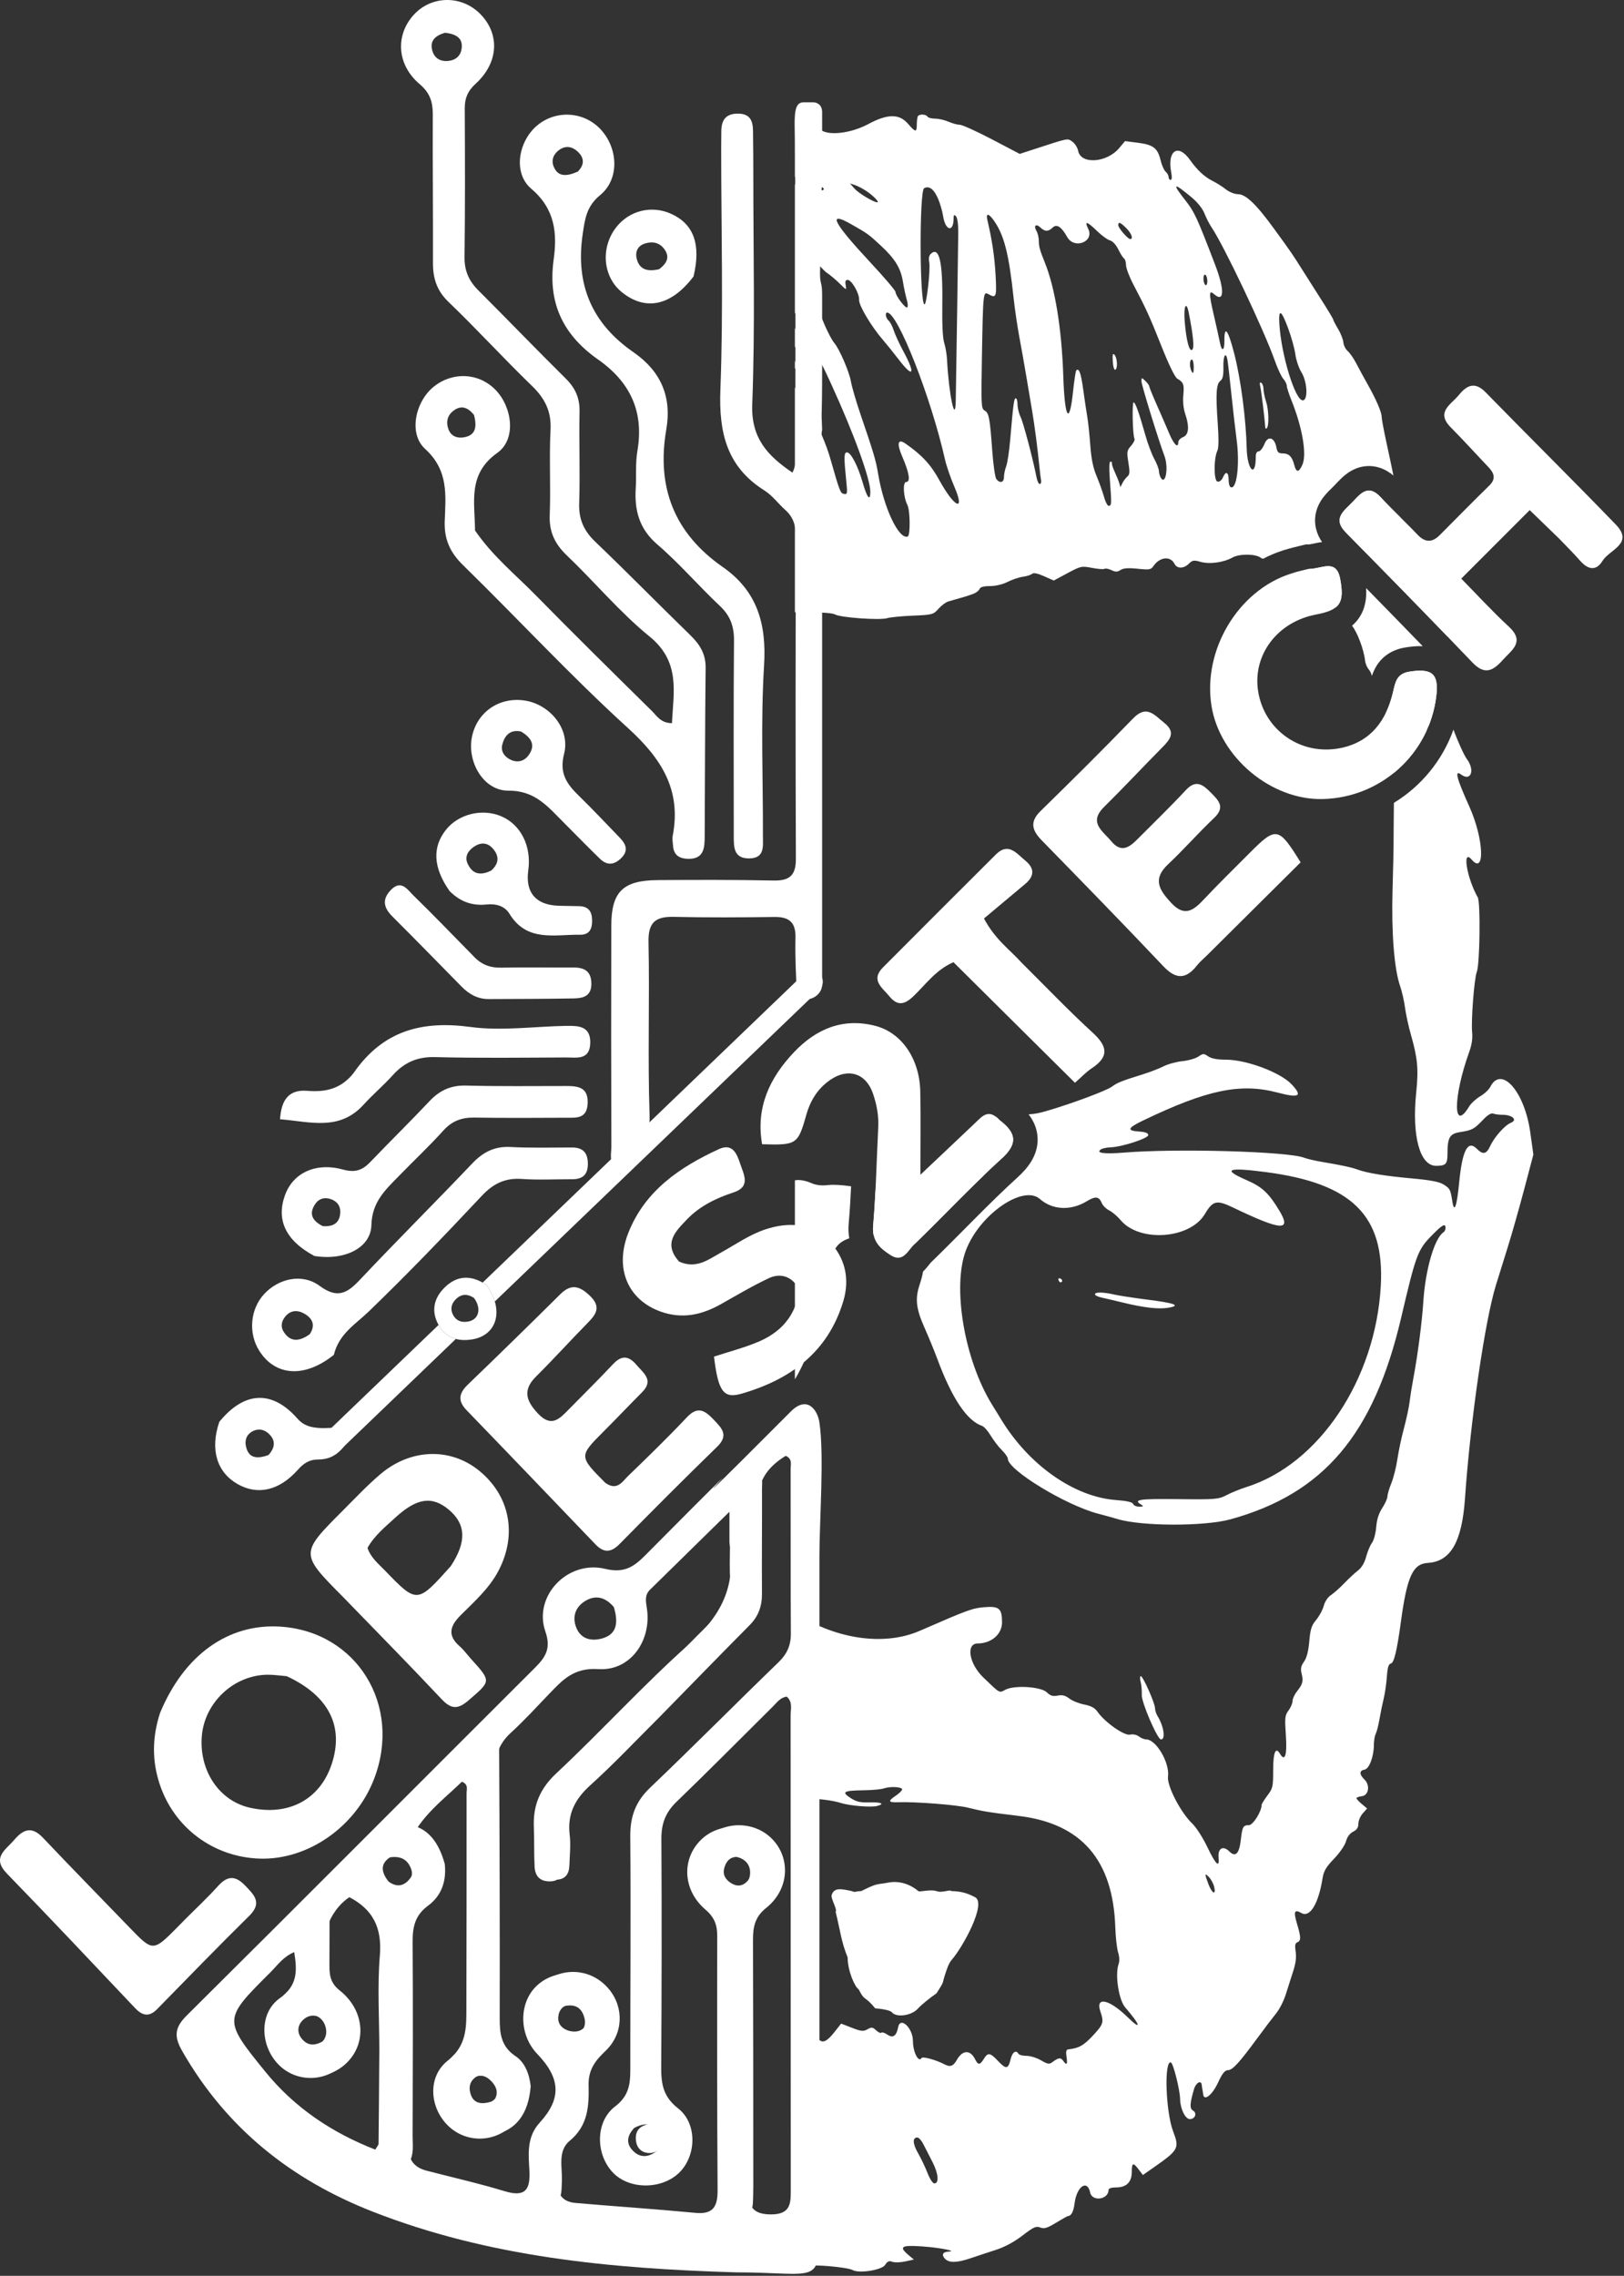 <svg width="723" height="1013" viewBox="0 0 723 1013" fill="none" xmlns="http://www.w3.org/2000/svg">
<rect x="0" y="0" width="723" height="1013" fill="#333333" stroke="none"/>
<g clip-path="url(#clip0_506_346)">
<path d="M408.736 51.594C409.611 50.676 412.303 50.872 412.903 51.897C413.198 52.398 414.724 52.808 416.3 52.808C417.873 52.808 420.552 53.42 422.257 54.17C423.959 54.919 426.22 55.533 427.283 55.533C428.345 55.534 434.786 58.45 441.596 62.018L453.979 68.503L460.171 66.485C476.162 61.282 475.133 61.487 477.406 63.057C478.552 63.85 479.717 65.698 479.996 67.164C481.16 73.294 492.764 72.498 498.266 65.91L500.853 62.81L506.646 63.55C513.457 64.417 515.401 65.927 516.699 71.362C517.211 73.51 518.222 75.784 518.941 76.416C519.663 77.046 520.253 78.125 520.253 78.811C520.253 79.501 520.66 80.065 521.156 80.065C521.738 80.065 521.826 78.858 521.407 76.658C519.573 67.022 524.477 63.741 529.718 71.101C533.034 75.762 536.245 78.754 539.843 80.542C541.635 81.433 544.305 83.121 545.771 84.293C547.238 85.465 549.634 86.425 551.09 86.425C554.592 86.425 559.215 90.833 567.125 101.706C574.945 112.456 575.286 112.952 579.751 120.042C581.797 123.291 585.736 129.493 588.507 133.821C591.277 138.152 593.545 141.941 593.546 142.244C593.546 142.547 594.519 144.422 595.711 146.409C596.901 148.396 597.959 151.09 598.062 152.393C598.163 153.696 599.033 155.435 599.992 156.258C600.952 157.078 602.688 159.591 603.852 161.84C605.013 164.089 607.238 168.178 608.79 170.926C612.585 177.642 615.102 183.437 615.102 185.457C615.102 186.374 616.02 191.348 617.143 196.513C618.438 202.477 619.489 207.43 620.349 211.667C618.635 210.231 616.617 208.971 614.246 208.2C610.351 206.934 606.61 207.34 603.482 208.631C600.688 209.784 598.613 211.543 597.333 212.739C596.103 213.889 594.776 215.348 594.159 215.996C593.857 216.314 593.507 216.658 593.006 217.147C592.553 217.59 591.933 218.192 591.33 218.818C590.197 219.994 588.4 221.972 587.116 224.606C585.681 227.552 584.899 231.294 585.912 235.433C586.45 237.629 587.407 239.57 588.568 241.276C586.888 241.49 585.421 241.828 584.697 241.981C583.987 242.132 583.537 242.221 583.162 242.277C582.8 242.332 582.702 242.325 582.774 242.326L581.395 242.31L580.054 242.637C577.335 243.3 574.683 243.924 572.085 244.715L570.975 245.064C567.968 246.045 565.072 247.273 562.302 248.721C561.913 248.638 561.592 248.51 561.391 248.339C559.231 246.499 551.884 246.392 548.707 248.153C544.651 250.405 538.42 251.237 534.397 250.067C531.542 249.236 530.859 249.348 529.286 250.904C526.979 253.188 524.022 253.207 522.871 250.944C521.045 247.344 516.246 247.892 513.468 252.016C512.423 253.572 511.624 253.7 506.466 253.155C502.335 252.719 500.128 252.877 498.871 253.706C497.472 254.627 496.623 254.641 494.817 253.774C493.56 253.172 492.179 252.907 491.744 253.19C491.309 253.474 488.798 253.283 486.162 252.771C481.55 251.871 481.139 251.962 475.254 255.121L469.139 258.405L464.807 256.476C461.915 255.189 460.138 254.84 459.465 255.426C458.911 255.911 457.059 256.495 455.352 256.727C453.642 256.958 450.594 257.986 448.579 259.011C446.43 260.106 443.186 260.878 440.739 260.878C437.943 260.878 436.409 261.3 436.096 262.156C435.839 262.862 434.59 263.835 433.32 264.323C431.266 265.111 429.417 265.675 422.158 267.728C421.082 268.03 419.129 269.491 417.815 270.969C415.518 273.561 415.092 273.675 406.408 274.035C401.444 274.24 396.307 274.742 394.99 275.15C391.759 276.151 374.283 274.915 371.789 273.509C369.687 272.323 354.957 272.149 337.026 273.095C331.809 273.367 323.112 273.803 317.695 274.06C312.281 274.316 306.461 274.902 304.762 275.365C296.748 277.543 289.383 278.217 282.272 277.418C277.86 276.922 274.094 276.927 272.803 277.426C271.414 277.965 269.39 277.884 267.047 277.191C262.396 275.82 261.149 276.325 261.149 279.585C261.149 282.03 260.73 282.379 255.562 284.2C252.491 285.285 249.134 287.024 248.104 288.07C244.84 291.382 225.25 297.877 221.582 296.866C217.218 295.664 202.054 300.898 200.925 303.997C199.965 306.633 196.91 305.619 195.562 302.22C193.687 297.493 191.752 299.059 185.971 309.976C178.355 324.36 177.025 329.634 176.635 346.981C176.371 358.785 175.973 363.259 175.083 364.35C171.606 368.629 170.745 375.103 170.885 395.967L171.019 416.116L168.442 421.584C167.027 424.591 165.869 427.715 165.869 428.524C165.869 429.337 165.447 430.828 164.933 431.842C164.418 432.857 163.429 441.928 162.733 451.999C161.613 468.261 161.137 471.412 158.496 480.132C156.861 485.532 155.519 491.052 155.517 492.398C155.509 497.528 153.618 502.096 150.25 505.136C141.478 513.054 148.334 514.357 174.923 509.824C177.769 509.339 187.274 507.699 196.048 506.178C209.621 503.823 230.255 502.086 241.316 502.369C263.374 502.936 264.974 503.095 267.367 504.938C268.852 506.082 272.402 507.194 276.67 507.854C304.045 512.07 312.561 514.134 327.973 520.272C352.728 530.134 352.114 529.963 352.114 527.101C352.115 524.819 356.641 524.593 361.292 526.643C363.379 527.561 365.814 527.829 368.81 527.472C370.981 527.21 374.883 527.444 378.913 528.042C378.646 533.576 378.318 539.077 377.837 544.63C377.638 546.921 377.727 549.111 378.094 551.188C371.857 553.234 369.815 557.627 369.707 566.179C369.562 577.578 364.893 596.823 361.518 599.932C360.62 600.758 359.153 603.211 358.261 605.384C354.994 613.327 347.013 625.577 339.52 634.155C335.293 638.991 330.926 644.38 329.816 646.127C328.707 647.877 326.451 650.33 324.804 651.578C323.156 652.829 320.114 655.16 318.042 656.758C301.562 669.479 262.967 677.026 241.316 671.763C238.944 671.188 235.064 670.337 232.694 669.874C187.972 661.132 162.589 627.542 153.3 564.808C152.485 559.31 151.264 554.198 150.586 553.448C148.189 550.807 150.768 609.138 153.435 617.896C154.11 620.109 154.66 623.252 154.66 624.882C154.66 626.932 155.478 628.772 157.312 630.852C161.08 635.128 163.818 641.272 164.41 646.783C164.692 649.395 165.691 652.666 166.635 654.054C168.329 656.548 169.641 661.515 172.344 675.658C173.107 679.654 174.449 684.765 175.326 687.014C176.203 689.262 177.419 693.515 178.029 696.462C178.64 699.411 180.031 703.202 181.117 704.893C184.472 710.101 185.848 713.462 185.274 715.035C184.509 717.137 190.901 730.488 192.709 730.567C195.352 730.682 196.455 733.331 196.193 738.933C195.994 743.169 196.297 744.758 197.657 746.582C199.235 748.694 199.274 749.141 198.144 751.992C197.466 753.704 196.91 755.274 196.91 755.484C196.913 755.697 199.831 759.076 203.399 762.999C206.969 766.921 210.686 771.771 211.664 773.777C212.639 775.781 214.764 779.815 216.383 782.742C218.331 786.261 219.329 789.233 219.329 791.512C219.329 794.483 219.743 795.216 222.319 796.818C224.192 797.982 225.512 799.629 225.851 801.224C227.811 810.44 233.701 817.854 239.056 817.854C239.914 817.854 241.322 818.672 242.178 819.672C245.587 823.641 247.496 821.46 250.354 810.336C251.11 807.397 252.194 805.536 253.723 804.562C254.962 803.769 256.876 801.125 257.978 798.686C259.077 796.243 262.279 791.822 265.091 788.859C267.9 785.896 270.203 783.096 270.203 782.633C270.204 779.37 274.417 773.772 277.443 773.017C280.547 772.245 285.668 766.617 285.754 763.883C285.798 762.433 291.758 757.886 293.615 757.886C294.552 757.886 296.334 756.065 298.002 753.404C300.809 748.928 301.236 748.681 308.572 747.269C309.522 747.088 312.698 745.722 315.631 744.234C319.4 742.326 322.256 741.53 325.36 741.53C330.57 741.53 334.525 739.928 337.391 736.651C338.862 734.97 340.353 734.264 342.422 734.264C345.803 734.264 345.873 732.62 342.562 730.919C330.673 724.808 330.437 724.723 329.573 726.348C329.121 727.204 328.378 727.901 327.926 727.901C326.262 727.901 314.949 717.391 314.478 715.409C313.176 709.947 316.728 706.64 321.738 708.651C323.032 709.172 327.245 709.856 331.1 710.17C340.878 710.971 346.212 712.65 352.392 716.881C370.801 729.477 393.13 733.004 409.455 725.896C431.031 716.497 432.837 715.837 438.181 715.385C444.808 714.823 446.102 715.924 446.102 722.134C446.101 727.416 441.383 731.5 435.239 731.532C429.932 731.56 431.425 740.546 437.749 746.636C445.302 753.906 444.806 753.625 447.532 752.143C451.495 749.989 463.461 750.722 466.061 753.279C467.625 754.819 468.725 755.149 470.875 754.724C472.918 754.323 474.302 754.669 476.048 756.023C477.362 757.04 480.353 758.245 482.699 758.703C485.723 759.292 487.432 760.216 488.578 761.873C491.788 766.518 500.443 772.645 503.022 772.104C504.412 771.809 506.047 772.136 506.999 772.894C507.886 773.602 509.389 774.205 510.338 774.232C514.79 774.361 520.781 784.612 519.997 790.765C519.47 794.903 525.593 806.733 530.856 811.748C532.548 813.356 535.544 818.048 537.518 822.172C541.273 830.024 542.967 831.603 542.512 826.83C542.116 822.695 544.488 821.318 547.267 824.068C550.06 826.832 551.711 825.153 552.422 818.811C553.063 813.108 553.457 812.402 555.994 812.402C557.831 812.402 561.642 806.364 561.642 803.45C561.642 803.014 562.805 801.114 564.228 799.229C566.664 796.001 566.814 795.325 566.814 787.744C566.814 779.965 567.921 777.343 569.833 780.603C572.04 784.364 573.059 781.292 572.475 772.621C571.929 764.48 572.027 763.533 573.656 761.348C574.637 760.037 575.438 758.14 575.438 757.131C575.438 756.125 576.373 754.132 577.514 752.701C579.997 749.591 580.318 748.279 579.443 744.782C578.939 742.765 579.203 741.528 580.548 739.611C581.745 737.905 582.501 734.983 582.892 730.548C583.373 725.105 583.889 723.499 585.979 720.991C587.361 719.334 588.872 716.527 589.338 714.755C589.832 712.866 591.149 710.898 592.512 710.007C593.792 709.17 596.432 706.823 598.383 704.792C600.331 702.761 603.089 700.196 604.512 699.092C606.211 697.772 607.478 695.654 608.205 692.915C608.813 690.623 609.98 687.845 610.795 686.744C611.612 685.643 612.46 682.5 612.683 679.747C612.959 676.329 613.813 673.63 615.389 671.215C616.653 669.272 617.688 666.955 617.688 666.066C617.688 665.178 618.474 662.514 619.437 660.148C620.399 657.785 621.613 652.946 622.13 649.397C622.647 645.851 623.961 639.677 625.048 635.679C626.134 631.68 627.267 626.364 627.567 623.867C627.867 621.367 628.654 616.461 629.313 612.964C631.173 603.137 633.084 588.369 633.661 579.344C634.579 565.033 638.644 551.09 642.658 548.474C643.152 548.152 643.556 547.302 643.556 546.582C643.556 544.372 642.172 545.092 637.715 549.619C631.134 556.3 630.464 558.075 623.77 586.613C611.609 638.453 589.288 664.807 547.854 676.25C536.166 679.477 507.976 679.398 497.404 676.11C495.981 675.669 492.151 674.611 488.892 673.761C474.502 670.007 448.689 654.302 448.688 649.3C448.688 648.64 447.506 646.939 446.065 645.524C444.622 644.107 442.392 641.206 441.106 639.08C439.823 636.951 438.096 634.983 437.271 634.705C430.478 632.413 423.803 622.434 417.259 604.787C415.96 601.287 413.384 595.012 411.529 590.842C407.776 582.389 407.316 577.975 409.512 571.51C410.184 569.528 410.66 567.684 410.941 565.978C412.046 564.898 412.883 563.855 413.357 563.264C413.788 562.727 413.972 562.49 414.218 562.195C414.401 561.975 414.462 561.915 414.438 561.939C428.09 548.695 439.754 536.139 453.109 523.97C457.087 520.346 462.235 514.561 461.946 506.628C461.791 502.373 460.127 498.857 457.937 495.99C460.595 495.881 462.733 495.432 465.932 494.503C477.016 491.284 492.582 485.486 495.048 483.662C497.451 481.882 499.166 481.2 509.045 478.106C512.128 477.139 516.203 475.558 518.099 474.588C519.995 473.62 523.743 472.603 526.428 472.325C529.113 472.05 532.315 471.129 533.541 470.281C535.605 468.858 535.937 468.852 537.9 470.207C539.318 471.186 541.933 471.674 545.761 471.674C554.895 471.674 569.945 477.3 574.974 482.597C580.056 487.947 578.481 488.881 568.711 486.306C552.21 481.961 537.393 485.047 508.83 498.785C501.955 502.091 501.533 503.277 507.104 503.653C509.971 503.847 511.199 504.324 511.199 505.237C511.197 506.715 499.367 510.552 494.386 510.688C492.728 510.735 490.798 511.155 490.1 511.618C487.707 513.213 491.595 513.758 500.283 513.041C523.82 511.103 573.628 512.52 580.612 515.325C581.797 515.802 585.29 516.617 588.373 517.141C597.421 518.67 601.57 519.562 604.322 520.567C608.645 522.146 616.674 523.454 628.677 524.536C636.928 525.283 640.822 526.035 642.718 527.248C645.555 529.066 645.723 529.396 646.582 534.796C647.446 540.239 648.572 537.099 649.622 526.308C651.021 511.924 653.471 507.281 657.506 511.356C660.222 514.099 661.756 513.769 663.455 510.075C665.297 506.068 669.959 500.837 672.646 499.755C675.74 498.509 673.308 496.206 668.898 496.206C667.367 496.206 665.504 495.961 664.757 495.658C663.885 495.304 662.268 496.297 660.253 498.42C656.334 502.549 655.336 503.092 650.193 503.877C645.403 504.61 644.417 506.24 644.417 513.434C644.417 518.149 643.703 518.923 639.342 518.923C632.102 518.923 628.49 505.602 630.492 486.284C631.576 475.814 631.126 471.014 628.066 460.318C627.068 456.818 625.914 451.502 625.508 448.504C625.102 445.506 624.127 441.213 623.343 438.964C620.699 431.386 619.419 415.213 619.954 396.157C620.228 386.47 620.433 377.521 620.412 376.27C620.391 375.021 620.412 371.136 620.459 367.64C620.507 363.933 620.54 360.517 620.558 357.359C632.701 349.94 642.172 338.513 647.068 324.782C648.922 329.742 651.73 336.105 653.052 337.874C656.746 342.824 654.847 347.973 650.509 344.771C647.441 342.508 648.406 346.278 654.169 359.06C660.561 373.245 661.267 389.7 655.178 382.61C650.848 377.568 652.969 390.706 657.896 399.439C659.174 401.705 658.82 429.241 657.47 432.604C656.316 435.477 654.854 454.517 655.397 459.62C655.666 462.161 655.222 465.085 654.086 468.25C646.807 488.506 646.825 504.495 654.112 492.42C654.917 491.084 657.1 489.092 658.962 487.988C660.827 486.884 662.85 485 663.458 483.801C668.412 474.051 678.753 485.829 681.288 504.108L682.649 513.924L678.564 529.371C676.317 537.867 673.003 549.521 671.2 555.267C669.397 561.013 667.041 568.577 665.965 572.077C661.022 588.141 654.58 632.585 652.2 667.025C650.871 686.278 645.803 695.061 635.679 695.663C628.966 696.061 626.408 701.666 623.656 721.997C621.941 734.669 620.621 740.159 619.222 740.445C618.177 740.658 617.729 742.125 617.427 746.353C617.204 749.449 616.568 753.822 616.015 756.07C615.461 758.319 614.625 762.408 614.154 765.155C613.684 767.903 612.928 770.862 612.476 771.729C612.023 772.596 611.646 774.846 611.641 776.727C611.62 781.99 609.556 787.365 607.427 787.706C605.13 788.074 605.114 789.835 607.383 791.999C610.076 794.567 609.395 799.136 606.263 799.515C604.959 799.673 603.893 800.068 603.893 800.39C603.893 800.714 604.959 801.876 606.263 802.977L608.635 804.975L606.694 807.157C605.626 808.357 604.755 810.415 604.755 811.731C604.755 813.435 604.082 814.462 602.413 815.305C600.934 816.054 599.765 817.636 599.229 819.599C598.753 821.351 596.438 824.723 593.919 827.337C590.368 831.019 589.322 832.794 588.808 835.999C586.971 847.458 583.197 853.66 579.376 851.507C576.225 849.73 575.791 850.82 577.438 856.334C579.226 862.306 579.252 863.852 577.581 864.528C576.575 864.934 576.401 865.899 576.825 868.704C577.213 871.255 576.865 873.924 575.659 877.585C574.712 880.466 573.243 885.07 572.395 887.817C571.546 890.565 569.653 894.289 568.188 896.091C566.722 897.893 562.999 902.799 559.918 906.994C551.677 918.211 548.723 921.433 546.669 921.46C545.277 921.476 544.181 922.866 542.187 927.138C539.639 932.595 535.996 935.399 535.645 932.175C535.572 931.515 535.422 930.566 535.311 930.067C535.202 929.568 535.068 928.647 535.011 928.023C534.809 925.717 532.432 926.982 531.591 929.842C529.674 936.364 529.568 938.509 531.112 939.42C533.055 940.565 532.082 943.242 529.721 943.242C527.701 943.242 525.453 938.657 525.391 934.413C525.334 930.324 522.345 918.385 521.29 918.015C518.191 916.928 518.944 940.001 522.289 948.731C525.137 956.157 524.679 957.015 513.861 964.582L508.802 968.123L506.949 965.678C504.464 962.391 503.871 962.592 503.871 966.725C503.871 971.271 501.484 973.64 496.905 973.64C494.844 973.64 493.524 974.068 493.524 974.733C493.524 979.092 486.201 980.119 485.319 975.886C484.085 969.971 479.39 973.168 478.423 980.585C477.918 984.461 476.966 986.304 475.417 986.399C475.179 986.416 472.794 987.757 470.117 989.382C466.159 991.781 464.847 992.173 463.114 991.478C461.283 990.744 460.16 991.254 455.212 995.054C451.479 997.921 447.261 1000.19 443.246 1001.48C439.837 1002.58 434.828 1004.23 432.117 1005.16C426.077 1007.22 422.513 1007.3 420.718 1005.41C419.057 1003.66 419.686 1002.33 422.224 1002.22C426.545 1002.05 418.628 1000.47 410.534 999.898C401.235 999.242 400.024 1000.01 404.486 1003.76L406.845 1005.75L402.976 1006.59C400.849 1007.06 398.265 1007.13 397.235 1006.74C395.795 1006.2 395.065 1006.52 394.063 1008.13C392.643 1010.41 382.475 1012.04 379.638 1010.44C377.323 1009.14 361.496 1007.75 359.805 1008.7C358.646 1009.36 357.624 1008.99 355.581 1007.18L352.888 1004.79L351.222 1006.67C349.129 1009.04 343.837 1008.49 341.504 1005.67C340.011 1003.87 339.84 1003.86 337.489 1005.32C334.742 1007.03 331.796 1007.31 330.991 1005.94C330.696 1005.44 328.055 1005.03 325.119 1005.02C321.167 1005.02 319.11 1004.53 317.193 1003.16C311.314 998.933 305.121 996.169 302.475 996.589C300.25 996.943 299.143 996.34 295.579 992.841C293.243 990.548 290.635 988.673 289.784 988.673C286.776 988.673 281.744 985.094 273.989 977.435C264.411 967.979 263.206 965.539 265.87 960.995C267.901 957.536 266.86 956.574 264.018 959.283C262.14 961.074 258.991 958.894 258.991 955.803C258.991 954.871 258.12 953.684 257.052 953.169C255.986 952.654 254.335 951.078 253.389 949.669C252.439 948.26 249.917 945.706 247.783 943.994C244.035 940.985 240.026 934.17 238.769 928.664C238.435 927.211 237.291 925.977 235.683 925.336C233.854 924.611 233.125 923.714 233.122 922.195C233.117 919.077 230.175 914.519 226.326 911.671C224.469 910.294 221.344 906.446 219.384 903.115C217.066 899.179 214.996 896.753 213.478 896.186C211.796 895.558 210.185 893.429 207.751 888.613C205.891 884.929 204.117 881.707 203.812 881.458C203.255 881.003 195.916 867.335 195.282 865.577C195.097 865.062 192.452 859.135 189.4 852.398C181.744 835.49 180.888 833.2 178.348 822.853C175.694 812.039 170.538 793.474 168.722 788.186C168.008 786.111 167.659 783.639 167.943 782.69C168.269 781.606 167.659 779.818 166.304 777.88C163.699 774.159 163.549 771.891 165.869 771.253C168.344 770.569 167.995 768.096 165.008 765.155C162.654 762.838 162.421 762.086 162.421 756.771C162.421 751.788 162.118 750.635 160.356 748.891C158.683 747.233 158.372 746.205 158.722 743.469C159.027 741.059 158.755 739.748 157.767 738.884C156.955 738.172 156.386 736.289 156.386 734.312C156.386 732.464 155.835 729.142 155.162 726.929C153.887 722.726 152.71 710.737 152.581 700.644L152.506 694.739L146.905 693.948C134.83 692.245 130.009 685.071 129.215 667.62C128.793 658.399 127.471 647.811 125.224 635.679C124.763 633.179 124.018 625.653 123.573 618.953C122.378 601.015 119.32 585.535 114.646 573.789C113.43 570.733 111.837 565.213 111.107 561.522C108.906 550.42 105.663 538.053 102.551 528.916C95.608 508.535 94.474 497.288 98.235 486.058C101.632 475.91 113.244 470.248 119.424 475.725C120.808 476.954 122.44 477.758 123.051 477.51C124.499 476.924 126.996 479.882 127.823 483.163C128.625 486.341 131.698 487.167 133.02 484.559C133.656 483.307 133.568 480.587 132.715 475.19C130.526 461.346 130.226 455.354 131.633 453.661C134.088 450.715 134.142 448.411 131.832 445.517C128.749 441.654 127.564 433.994 127.872 419.883C127.898 418.633 128.04 411.582 128.19 404.212C128.428 392.401 128.648 390.665 130.061 389.577C131.659 388.348 131.543 387.301 129.474 384.26C128.602 382.979 128.751 382.226 130.329 379.979C132.693 376.608 132.701 375.943 130.409 372.675C128.123 369.417 128.723 362.363 131.437 360.577C133.392 359.291 133.568 357.819 131.938 356.394C129.367 354.145 129.571 333.79 132.378 312.499C133.299 305.516 133.24 303.951 131.874 298.87C128.39 285.928 128.599 257.416 132.21 253.155C133.749 251.337 135.691 247.824 135.691 246.854C135.691 246.573 134.903 246.341 133.94 246.341C131.193 246.341 131.067 244.34 133.146 233.859C134.215 228.481 135.355 222.443 135.684 220.445C136.649 214.541 149.298 189.403 152.741 186.544C154.361 185.2 157.351 182.464 159.387 180.466C165.884 174.09 170.028 170.926 171.883 170.926C173.712 170.926 178.802 166.189 178.803 164.487C178.803 163.978 177.639 163.135 176.216 162.611C174.793 162.088 173.629 161.091 173.629 160.396C173.629 157.255 183.947 146.6 190.016 143.474C194.501 141.159 197.494 138.572 203.307 131.981C204.688 130.414 206.271 129.13 206.819 129.13C207.37 129.13 208.731 128.109 209.844 126.857C211.98 124.464 215.009 123.799 215.03 125.723C215.072 129.078 216.577 129.476 219.707 126.963C221.412 125.592 224.643 123.627 226.888 122.594C229.133 121.561 234.718 118.317 239.299 115.381C248.662 109.384 248.117 109.531 253.792 111.488C258.65 113.162 261.56 112.192 261.606 108.88C261.64 106.43 263.063 104.361 265.756 102.851C267.215 102.03 267.647 101.185 267.306 99.809C266.941 98.339 268.09 96.598 272.301 92.223C275.309 89.099 278.688 84.809 279.808 82.693C282.247 78.076 287.469 74.619 291.758 74.777C293.419 74.837 297.105 73.847 299.95 72.577C305.147 70.255 311.04 68.478 320.645 66.336C327.116 64.894 331.102 63.217 334.509 60.511C345.233 51.987 355.672 51.114 365.527 57.921C369.273 60.505 379.041 59.254 386.57 55.223C395.202 50.602 400.298 50.559 404.228 55.078C407.652 59.019 408.162 59.038 408.162 55.23C408.162 53.562 408.421 51.926 408.736 51.594ZM408.404 951.419C406.162 951.419 406.287 954.167 408.721 958.402C410.074 960.755 411.975 964.748 412.947 967.272C413.927 969.821 415.27 971.863 415.963 971.863C418.164 971.863 417.784 967.477 415.133 962.322C413.72 959.575 411.889 955.996 411.063 954.374C410.241 952.749 409.043 951.419 408.404 951.419ZM401.636 796.502C401.71 795.352 396.351 795.039 393.503 796.028C392.318 796.44 388.373 796.816 384.736 796.865C375.53 796.993 374.487 797.566 378.579 800.256C381.161 801.954 382.923 802.379 386.815 802.254C392.279 802.077 394.147 802.884 390.497 803.849C387.776 804.568 378.192 803.77 374.231 802.494C367.542 800.338 352.102 799.773 347.469 801.515C345.045 802.428 339.763 804.412 335.732 805.931C329.716 808.193 327.168 808.667 321.506 808.58C312.62 808.447 308.484 809.756 304.443 813.983C299.837 818.805 293.484 829.468 293.483 832.385C293.483 835.288 290.729 844.048 288.651 847.753C287.236 850.274 287.252 850.471 289.039 852.864C291.209 855.773 291.295 857.013 289.663 861.922C287.974 867.006 288.833 874.044 291.461 876.645C292.573 877.743 293.483 879.196 293.483 879.872C293.484 880.549 294.731 882.887 296.254 885.07C297.852 887.362 299.04 890.175 299.056 891.718C299.084 894.032 299.612 894.613 302.967 896.017C306.345 897.431 306.823 897.963 306.668 900.13C306.57 901.498 307.247 903.638 308.176 904.881C309.104 906.124 309.865 907.476 309.865 907.885C309.865 908.645 314.954 916.894 315.422 916.894C315.569 916.893 317.335 916.28 319.351 915.531C321.365 914.782 323.96 914.168 325.116 914.168C326.272 914.168 329.279 913.137 331.801 911.881C336.632 909.474 338.787 909.611 339.62 912.374C341.164 917.499 350.632 917.349 355.774 912.118C359.145 908.692 363.343 906.555 364.438 907.708C366.204 909.57 368.113 908.741 371.303 904.721L374.472 900.725L379.272 902.586C383.406 904.191 384.366 904.284 386.192 903.254C388.034 902.215 388.544 902.276 390.052 903.715C391.006 904.628 392.045 905.101 392.361 904.77C392.677 904.437 393.864 904.808 395 905.593C397.527 907.337 399.096 906.282 399.846 902.335C400.785 897.385 406.436 902.66 406.437 908.487C406.437 913.369 408.956 918.308 410.288 916.035C410.757 915.237 416.752 916.888 420.436 918.829C423.02 920.189 424.396 919.706 425.977 916.891C428.465 912.451 431.916 912.279 434.053 916.487C435.478 919.289 436.22 919.282 437.989 916.438C439.841 913.459 440.768 913.598 444.345 917.387C447.907 921.157 448.859 921.023 449.917 916.597C450.685 913.388 452.312 912.263 453.43 914.168C453.722 914.667 455.342 915.076 457.028 915.076C458.715 915.076 461.62 915.98 463.487 917.087C466.26 918.728 467.15 918.894 468.348 917.989C471.159 915.863 472.22 915.692 473.265 917.199C474.879 919.524 475.355 919.012 474.819 915.531C474.462 913.214 474.654 912.312 475.521 912.211C480.412 911.644 482.492 910.461 486.788 905.813C491.227 901.013 491.51 900.062 489.903 895.379C487.544 888.507 493.737 889.785 502.024 897.881C508.509 904.218 507.787 901.386 500.901 893.468C498.059 890.202 496.337 878.894 497.977 874.284C498.468 872.9 498.393 870.972 497.77 868.979C497.229 867.257 496.674 862.306 496.532 857.978C495.562 827.961 481.517 811.696 453.637 808.303C439.676 806.605 437.588 806.263 430.901 804.601C425.82 803.339 407.365 801.908 399.755 802.188C395.409 802.349 395.21 801.682 398.865 799.229C400.355 798.228 401.602 797.001 401.636 796.502ZM230.565 895.869C228.359 893.079 228.333 894.843 230.537 897.813C231.466 899.062 232.235 899.618 232.245 899.048C232.255 898.478 231.499 897.047 230.565 895.869ZM395.484 837.957C400.107 837.079 404.897 838.439 408.865 841.759C409.491 842.282 414.238 840.807 416.934 841.759C419.626 842.71 422.722 840.865 423.672 841.759C429.295 841.759 432.63 843.746 434.053 844.441C439.435 847.072 428.597 866.813 423.672 872.368C422.301 873.914 421.343 876.977 420.436 879.872C419.529 882.766 420.436 881.865 416.934 887.242C413.767 889.423 410.039 892.489 408.647 894.054C405.833 897.218 399.023 898.168 397.057 895.671C396.477 894.938 393.472 894.231 389.633 893.926C385.014 888.205 384.904 890.885 382.283 885.475C380.633 884.558 377.368 877.282 377.368 871.275C374.472 864.176 374.091 859.261 372.017 850.98C372.906 849.958 369.739 845.027 370.269 843.424C371.368 840.101 374.472 840.693 379.272 841.759C380.99 842.514 380.645 841.759 383.376 841.759C391.021 837.956 389.887 839.017 395.484 837.957ZM538.306 835.599C536.275 833.418 536.224 833.993 538.024 838.733C539.602 842.893 541.446 843.733 540.557 839.89C540.238 838.513 539.224 836.583 538.306 835.599ZM507.886 746.074C508.856 746.074 514.218 758.168 514.219 760.36C514.219 761.276 514.715 762.833 515.325 763.817C518.142 768.38 519.009 774.24 516.867 774.24C515.274 774.24 508.152 757.719 508.312 754.394C508.4 752.567 508.173 749.948 507.803 748.574C507.435 747.198 507.472 746.075 507.886 746.074ZM282.272 674.813C288.623 672.415 292.071 671.946 291.564 673.549C291.016 675.282 290.125 675.626 277.815 678.878C273.819 679.936 271.442 679.491 272.394 677.866C272.668 677.4 273.741 676.999 274.778 676.975C275.818 676.95 279.192 675.977 282.272 674.813ZM563.39 521.688C546.405 519.485 543.987 520.507 554.932 525.261C561.897 528.289 564.838 531.021 569.538 538.83C575.151 548.158 570.552 547.853 548.898 537.462C541.643 533.981 539.964 534.376 536.382 540.405C529.77 551.529 507.244 553.119 498.855 543.05C497.474 541.393 495.224 539.476 493.855 538.789C492.487 538.102 490.989 536.631 490.523 535.519C489.266 532.501 487.743 532.324 483.76 534.728C476.672 539.002 468.544 538.596 462.954 533.687C455.502 527.139 436.094 540.583 430.038 556.488C423.83 572.794 429.321 605.267 441.665 625.23C443.362 627.978 445.155 630.887 445.644 631.696C457.982 652.077 478.188 666.295 496.781 667.677C501.672 668.039 504.17 668.612 504.474 669.438C504.717 670.111 505.944 670.648 507.198 670.632C509.161 670.607 509.267 670.476 507.966 669.678C504.394 667.486 507.152 667.08 524.351 667.276C541.363 667.47 542.435 667.38 546.175 665.437C548.337 664.313 552.218 662.736 554.797 661.929C587.204 651.797 612.45 614.008 614.731 572.224C616.436 541.002 601.88 526.678 563.39 521.688ZM231.401 516.279C226.81 512.858 191.747 519.25 183.368 525.034C144.096 552.151 173.12 645.631 224.327 656.951C226.557 657.445 230.129 658.24 232.263 658.72C261.488 665.284 295.933 658.709 315.725 642.79C334.336 627.82 343.337 612.288 349.866 583.888C354.993 561.582 346.711 537.563 334.08 538.116C331.005 538.252 327.16 537.124 322.515 534.723C321.172 534.028 319.098 533.46 317.905 533.46C316.713 533.46 314.65 532.645 313.323 531.65C309.686 528.922 300.194 524.376 298.127 524.375C296.751 524.375 295.656 525.766 293.639 530.086C284.487 549.671 256.961 548.954 250.489 528.957C249.015 524.403 247.096 521.65 245.394 521.649C242.794 521.649 229.26 529.216 225.747 532.632C224.772 533.58 222.123 534.621 219.862 534.948L215.752 535.543L217.156 532.002C219.148 526.973 226.137 520.087 231.696 517.678C232.382 517.378 232.291 516.944 231.401 516.279ZM487.489 576.092C487.49 575.026 491.137 575.084 496.111 576.229C498.246 576.719 504.777 577.719 510.623 578.455C522.982 580.009 525.85 581.075 520.317 582.059C515.964 582.835 509.451 582.113 499.991 579.812C496.197 578.888 491.833 577.864 490.291 577.531C488.749 577.201 487.489 576.552 487.489 576.092ZM471.234 569.76C471.046 569.16 471.356 568.833 471.925 569.032C473.037 569.422 473.236 570.668 472.204 570.782C471.86 570.817 471.426 570.359 471.234 569.76ZM437.904 523.257C427.569 533.191 417.648 543.578 407.366 553.579C403.956 550.801 398.286 549.512 390.306 549.662C389.838 549.671 389.379 549.683 388.931 549.697C388.706 548.649 388.612 547.495 388.676 546.211L388.719 545.573C389.172 540.346 389.494 535.108 389.758 529.865C408.833 532.734 421.911 532.065 429.717 527.845C432.931 526.107 435.65 524.587 437.904 523.257ZM144.957 539.084C142.875 538.662 143.069 539.882 145.733 544.009C146.991 545.952 148.315 548.567 148.677 549.815C149.272 551.86 149.342 551.769 149.37 548.907C149.388 547.157 148.742 544.3 147.935 542.559C147.125 540.814 145.785 539.253 144.957 539.084ZM134.072 505.976C133.664 503.34 132.401 506.232 132.019 510.675C130.78 525.064 135.935 542.651 140.104 538.261C140.661 537.672 139.996 535.741 138.173 532.65C135.86 528.733 135.332 526.825 135.056 521.385C134.678 514.006 134.23 506.995 134.072 505.976ZM443.158 496.907C443.735 497.319 444.343 497.863 444.985 498.562C452.707 504.42 452.929 509.114 446.263 515.42C445.96 515.148 445.472 514.929 444.809 514.753C442.429 514.123 442.004 511.899 443.649 508.663C445.776 504.471 446.003 500.865 444.285 498.564C443.779 497.886 443.388 497.34 443.158 496.907ZM340.266 489.871C349.171 491.109 350.653 494.105 345.123 499.371C342.919 501.469 341.533 502.521 338.598 502.364C338.507 497.975 339.095 493.822 340.266 489.871ZM229.244 442.543C244.62 438.79 266.004 443.426 280.304 453.612C283.725 456.051 286.764 458.044 287.058 458.045C287.347 458.045 289.204 459.422 291.181 461.101C293.157 462.782 298.269 466.318 302.537 468.959C317.635 478.303 323.66 483.007 323.66 485.458C323.66 486.46 325.914 487.533 329.347 488.353C328.397 491.961 327.824 495.734 327.691 499.679C325.884 499.105 323.836 498.438 321.506 497.673C312.864 494.835 304.42 491.43 299.983 488.996C298.103 487.963 295.252 487.121 293.648 487.121C292.045 487.121 289.701 486.51 288.441 485.764C287.181 485.017 280.72 482.111 274.083 479.307C267.445 476.5 261.626 473.886 261.149 473.495C259.921 472.487 249.566 468.337 246.49 467.623C225.957 462.839 218.191 462.678 209.861 466.865C202.212 470.711 188.436 472.69 186.493 470.221C184.936 468.247 192.077 455.32 194.724 455.319C195.306 455.319 198.072 453.776 200.873 451.887C203.674 450.001 206.546 448.491 207.257 448.534C207.968 448.58 209.52 448.253 210.707 447.812C214.085 446.552 221.712 444.383 229.244 442.543ZM627.528 298.945C637.688 297.357 640.714 299.948 639.385 310.245L639.217 311.438C638.587 315.571 637.477 319.531 635.954 323.267C635.607 322.948 635.319 323.588 635.16 325.109C631.786 332.546 626.734 339.013 620.501 344.06C620.254 330.349 619.309 323.317 617.09 317.052C618.3 314.511 619.258 311.746 619.99 308.801L620.276 307.592C621.219 303.397 621.996 300.019 627.028 299.033L627.528 298.945ZM231.927 130.199C229.288 125.702 221.393 131.417 212.696 144.122C211.669 145.621 208.677 149.228 206.044 152.137C203.005 155.492 200.925 158.722 200.348 160.979C199.742 163.347 197.577 166.583 193.862 170.675C188.914 176.126 187.018 178.936 188.935 177.978C189.292 177.8 190.657 177.088 191.969 176.398C200.896 171.702 194.768 184.734 183.939 193.471C181.888 195.128 178.497 198.808 176.407 201.648C174.317 204.491 169.708 209.997 166.164 213.887C162.62 217.776 159.144 222.417 158.438 224.199C157.731 225.979 155.309 230.563 153.054 234.388C147.629 243.593 145.092 248.835 144.194 252.7C140.237 269.734 139.06 291.688 141.941 294.725C142.777 295.602 143.452 297.668 143.452 299.342C143.452 303.196 144.205 303.967 146.152 302.111C148.398 299.969 150.343 301.157 150.374 304.689C150.434 311.229 151.896 304.611 152.493 295.101L153.111 285.255L150.653 285.56L148.193 285.865L147.942 277.852C147.741 271.345 148.106 268.42 149.883 262.276C151.088 258.114 152.073 253.897 152.073 252.907C152.073 250.372 154.293 245.065 155.967 243.602C156.74 242.926 158.499 239.755 159.878 236.555C164.697 225.352 176.573 210.769 187.846 202.21C192.22 198.887 215.76 173.948 216.577 171.768C216.724 171.375 215.793 170.925 214.51 170.765C207.859 169.931 209.606 165.988 219.687 159.07C228.038 153.338 229.021 151.845 224.436 151.845C220.931 151.845 221.602 149.203 227.715 138.948C230.306 134.605 232.2 130.67 231.927 130.199ZM608.194 261.773C616.626 270.368 625.03 278.973 633.386 287.615C630.837 287.513 628.258 287.776 625.842 288.153C620.606 288.972 616.094 291.44 613.116 295.918C612.031 297.55 611.281 299.311 610.751 300.893C610.604 299.979 610.045 298.769 609.38 297.995C608.606 297.093 607.864 295.335 607.734 294.089C607.226 289.203 604.269 281.441 601.92 278.5C603.075 277.514 604.144 276.358 605.068 274.993C607.925 270.776 608.451 266.026 608.194 261.773ZM602.074 223.522C605.705 219.704 609.106 215.285 614.684 221.336L615.677 222.402C618.23 225.117 620.882 227.74 623.534 230.363C623.826 232.859 624.029 235.217 624.187 237.708C624.73 246.297 628.604 256.047 634.802 264.421C641.657 273.678 643.39 277.018 644.318 282.75C644.348 282.932 644.379 283.118 644.41 283.308C629.442 267.785 614.326 252.402 599.192 237.039C593.413 231.171 597.752 227.844 601.364 224.246L602.074 223.522ZM582.645 253.248C588.281 253.315 594.88 248.434 596.624 257.607C597.887 264.25 597.573 267.977 594.664 270.335C593.993 269.517 593.318 268.683 592.664 267.855C588.906 263.102 585.328 259.539 583.367 258.596C580.105 257.026 577.779 255.879 576.019 254.94C577.352 254.554 578.748 254.2 580.308 253.817L582.645 253.248ZM287.017 167.854C277.482 166.611 273.837 166.39 277.849 167.292C281.01 168.006 288.597 171.244 290.01 172.484C290.858 173.231 287.762 174.531 285.103 174.545C278.951 174.578 285.131 178.729 295.638 181.624C297.534 182.147 300.954 183.327 303.238 184.246C307.24 185.857 307.421 185.857 308.267 184.273C309.076 182.758 309.309 182.739 311.2 184.045C312.33 184.824 313.773 185.462 314.407 185.462C316.627 185.462 326.801 194.188 336.628 204.521C339.256 207.283 345.591 216.186 350.707 224.306C362.257 242.634 364.694 244.075 358.515 228.92C356.815 224.758 354.036 217.878 352.337 213.631C350.638 209.382 348.522 204.803 347.635 203.45C346.649 201.954 346.1 199.743 346.225 197.788C346.563 192.511 340.213 186.198 327.111 178.789C314.062 171.408 313.06 170.985 313.861 173.19C314.762 175.66 311.759 175.665 305.915 173.201C302.746 171.866 298.75 170.571 297.035 170.323C295.318 170.075 293.137 169.519 292.19 169.088C291.241 168.654 288.913 168.102 287.017 167.854ZM357.365 109.213C353.545 109.75 353.881 111.786 359.805 123.986C362.976 130.514 364.737 135.181 364.461 136.299C364.024 138.065 369.058 149.866 371.469 152.723C373.74 155.413 378.091 165.498 378.828 169.78C379.239 172.157 381.109 178.604 382.987 184.1C389.007 201.73 389.944 204.884 390.939 210.905C393.438 226.042 400.158 240.273 404.113 238.807C405.334 238.354 405.213 227.216 403.961 224.752C402.163 221.211 401.819 214.54 403.433 214.539C405.445 214.539 404.822 210.463 401.71 203.303C399.11 197.314 399.672 195.055 403.159 197.473C410.365 202.472 414.411 206.836 418.128 213.628C424.9 225.998 429.886 228.225 424.875 216.643C423.225 212.821 421.357 207.41 420.729 204.619C414.474 176.855 399.714 139.273 395.014 139.143C393.894 139.113 394.31 141.58 395.616 142.722C396.302 143.322 397.316 145.256 397.869 147.022C398.423 148.789 400.383 153.036 402.225 156.462C407.709 166.659 406.617 168.513 400.122 160.041C397.833 157.059 394.622 153.074 392.99 151.188C387.905 145.314 382.284 135.867 382.47 133.503C382.684 130.758 379.164 124.586 377.382 124.586C376.422 124.586 376.174 125.235 376.484 126.934C376.906 129.258 376.877 129.25 373.781 126.187C372.061 124.486 369.572 122.387 368.248 121.525C366.926 120.661 364.052 117.521 361.858 114.547C359.668 111.573 357.645 109.172 357.365 109.213ZM286.323 210.071C271.739 203.655 266.483 203.052 275.945 208.883C286.364 215.302 293.439 220.917 300.418 228.304C310.041 238.493 311.95 239.109 307.382 230.55C306.013 227.99 304.425 224.343 303.851 222.446C302.524 218.063 299.275 215.771 286.323 210.071ZM142.453 232.272C142.07 230.275 140.865 231.551 140.865 233.952C140.865 235.29 141.124 235.524 141.807 234.805C142.327 234.259 142.616 233.117 142.453 232.272ZM276.515 223.521C272.04 220.266 270.979 220.167 273.716 223.261C276.965 226.932 282.295 231.174 282.883 230.556C283.625 229.771 280.764 226.609 276.515 223.521ZM146.008 225.954C147.653 222.716 146.675 221.332 144.937 224.437C144.104 225.922 143.76 227.353 144.169 227.62C144.58 227.886 145.408 227.137 146.008 225.954ZM488.379 102.807C483.894 98.443 482.645 98.152 484.481 101.892C487.287 107.613 478.26 111.102 475.122 105.506C472.556 100.929 470.469 99.558 468.666 101.275C466.672 103.181 465.192 103.178 463.192 101.27C461.221 99.391 460.031 100.435 461.438 102.81C462.013 103.777 462.483 105.786 462.483 107.267C462.483 109.717 462.965 111.445 465.158 116.864C469.708 128.1 472.678 146.352 473.366 167.313C473.987 186.253 476.069 189.739 477.686 174.545C478.221 169.51 478.875 165.163 479.137 164.885C480.36 163.596 481.247 166.024 482.243 173.384C482.841 177.778 483.651 183.213 484.047 185.462C484.44 187.711 485.045 193.416 485.389 198.14C485.828 204.202 486.641 208.215 488.144 211.77C489.313 214.542 490.831 218.778 491.517 221.185C492.256 223.779 493.181 225.404 493.791 225.181C494.895 224.775 494.905 224.302 494.067 212.949C493.713 208.141 493.825 205.453 494.381 205.453C494.859 205.453 495.151 205.78 495.032 206.184C494.913 206.584 495.472 208.324 496.271 210.044C497.071 211.767 497.971 213.994 498.271 214.994L498.814 216.81L499.725 214.994C500.226 213.994 501.212 212.688 501.918 212.094C502.968 211.208 503.046 210.09 502.358 205.876C501.58 201.106 501.662 200.572 503.54 198.438C504.652 197.173 505.337 195.753 505.059 195.278C504.264 193.924 503.915 179.103 504.676 179.103C505.452 179.103 507.094 183.682 509.896 193.64C510.951 197.388 512.741 202.163 513.877 204.251C515.013 206.339 515.949 208.793 515.957 209.703C515.965 210.614 516.353 211.971 516.818 212.721C518.945 216.135 520.299 207.985 518.432 203.014C515.69 195.711 508.184 171.362 508.184 169.762C508.184 167.976 508.235 167.971 509.906 169.562C510.855 170.467 511.632 171.527 511.632 171.923C511.632 172.315 513.14 176.033 514.984 180.185C516.829 184.336 519.329 190.085 520.54 192.958C522.64 197.938 524.565 199.773 524.565 196.799C524.565 196.036 525.535 195.024 526.72 194.55C529.275 193.525 529.586 189.906 527.617 184.1C526.87 181.894 526.552 178.678 526.808 175.922C527.255 171.133 526.911 170.175 524.151 168.564C523.096 167.948 520.452 162.565 517.237 154.483C511.816 140.857 510.266 137.444 504.687 126.857C502.842 123.36 501.323 119.397 501.308 118.053C501.295 116.709 500.891 115.352 500.41 115.038C499.929 114.725 498.781 112.909 497.857 111.004C496.869 108.962 495.35 107.318 494.163 107.005C493.053 106.71 490.451 104.821 488.379 102.807ZM289.386 223.049C287.847 221.247 280.528 217.824 280.575 218.927C280.617 219.875 284.228 222.413 287.723 223.953C291.342 225.545 291.465 225.478 289.386 223.049ZM348.816 147.295C345.686 142.732 342.632 140.301 342.632 142.378C342.632 143.665 349.042 154.26 352.231 158.245C357.71 165.092 353.728 166.283 347.805 159.566C345.327 156.759 340.906 154.097 340.906 155.413C340.908 155.905 343.45 159.287 346.559 162.934C357.014 175.194 365.927 191.086 369.645 204.091C373.881 218.912 374.125 219.54 375.736 219.854C377.26 220.153 377.328 219.75 376.735 213.95C375.649 203.274 375.703 201.365 377.092 201.364C378.812 201.364 381.926 207.348 384.045 214.729C386.029 221.639 387.468 223.392 387.468 218.9C387.468 213.163 380.162 193.032 370.139 171.151C364.72 159.324 364.585 159.15 362.777 161.611C361.448 163.424 356.134 157.98 348.816 147.295ZM284.008 198.555C270.8 194.079 272.966 198.063 287.873 205.674C290.721 207.127 294.798 209.488 296.932 210.922C312.542 221.408 321.309 223.518 307.721 213.52C304.169 210.906 301.032 208.002 300.75 207.064C300.173 205.145 293.61 201.812 284.008 198.555ZM546.465 160.248C545.733 156.263 544.532 158.28 544.644 163.304C544.726 167.117 544.393 168.682 543.314 169.511C541.465 170.939 541.195 175.148 542.121 188.286C542.602 195.112 542.559 199.441 542 200.553C540.316 203.908 540.327 214.007 542.016 214.358C542.957 214.552 543.889 213.808 544.515 212.36C545.748 209.504 546.984 210.139 546.984 213.631C546.984 215.07 547.329 216.474 547.748 216.746C550.547 218.57 552.063 206.89 550.511 195.458C550.004 191.71 548.968 182.715 548.213 175.47C547.458 168.222 546.669 161.374 546.465 160.248ZM442.526 98.252C440.126 94.831 438.814 94.722 439.593 98.01C441.667 106.762 442.803 114.4 443.235 122.542C443.755 132.314 443.53 132.9 440.03 130.927C437.723 129.627 437.651 130.305 437.162 157.98C436.761 180.669 436.818 181.878 438.364 182.75C440.286 183.835 440.677 185.912 441.756 200.765C442.203 206.933 443.026 212.555 443.579 213.258C445.167 215.275 446.963 214.781 446.963 212.325C446.963 211.109 447.408 208.961 447.951 207.555C448.494 206.148 449.291 200.909 449.721 195.913C451.138 179.441 451.425 177.285 452.217 177.285C452.646 177.286 452.998 178.533 452.998 180.057C452.998 181.58 453.621 184.096 454.382 185.647C455.608 188.144 459.899 204.423 461.472 212.532C461.79 214.178 462.439 215.484 462.915 215.433C463.388 215.384 463.645 214.65 463.484 213.803C463.321 212.958 463.03 210.633 462.833 208.632C462.003 200.155 460.569 189.09 459.478 182.736C458.836 178.988 457.662 172.038 456.87 167.292C456.079 162.544 454.7 154.775 453.808 150.026C452.915 145.281 451.751 137.308 451.218 132.309C449.164 113.042 447.027 104.669 442.526 98.252ZM530.336 87.703C522.273 81.009 521.606 81.442 527.838 89.336C531.731 94.267 532.9 96.805 540.942 117.771C545.283 129.095 545.081 134.939 540.484 130.918C538.177 128.898 538.156 130.63 540.373 140.194C541.568 145.352 542.799 150.902 543.109 152.526C543.898 156.667 545.161 156.208 545.104 151.801C545.006 144.403 546.767 146.728 549.551 157.678C552.425 168.979 554.709 186.455 555.024 199.547C555.257 209.286 559.055 212.974 559.055 203.461C559.055 201.809 559.508 200.909 560.338 200.909C561.042 200.909 562.195 199.456 562.898 197.682C564.443 193.784 567.384 194.586 568.248 199.141C568.662 201.326 569.192 201.817 571.129 201.817C573.811 201.817 575.268 203.287 576.191 206.926C577.086 210.45 578.237 210.422 579.828 206.844C581.866 202.251 579.826 190.314 574.906 178.081C573.776 175.271 572.853 172.384 572.853 171.664C572.853 170.947 572.154 169.568 571.303 168.598C570.449 167.63 568.747 163.975 567.519 160.478C562.847 147.167 544.941 109.425 539.437 101.277C538.435 99.797 536.987 96.974 536.216 95.003C535.349 92.798 533.093 89.996 530.336 87.703ZM178.79 182.608C178.878 178.732 173.655 182.608 166.981 191.369C165.46 193.367 162.84 196.78 161.161 198.952C158.148 202.85 157.436 204.543 158.82 204.543C159.21 204.54 162.375 201.05 165.851 196.78C169.33 192.512 173.375 188.136 174.842 187.057C177.527 185.083 178.767 183.688 178.79 182.608ZM561.121 172.381C560.702 170.511 560.816 169.934 561.517 170.389C562.06 170.743 562.505 171.98 562.505 173.136C562.505 174.294 563.023 176.824 563.656 178.762C564.851 182.406 565.04 189.453 563.975 190.576C563.641 190.93 563.344 190.843 563.312 190.385C563.062 186.547 561.594 174.485 561.121 172.381ZM417.688 88.586C415.865 84.241 413.596 82.51 411.413 83.797C409.227 85.086 409.398 135.486 411.589 135.489C412.546 135.489 414.297 119.882 413.694 116.72C413.348 114.888 413.61 113.666 414.518 112.873C418.162 109.685 419.753 116.712 419.51 134.937C419.386 144.357 419.68 150.517 420.363 152.654C420.938 154.459 421.498 157.774 421.612 160.022C422.381 175.292 425.289 189.215 425.493 178.604C425.713 167.137 426.579 108.924 426.61 103.478C426.631 99.833 426.223 96.914 425.597 96.254C424.769 95.384 424.541 95.622 424.53 97.374C424.494 103.6 420.855 102.692 419.872 96.213C419.554 94.119 418.571 90.688 417.688 88.586ZM573.491 146.167C570.385 137.78 569.127 137.196 569.577 144.349C570.446 158.114 576.606 178.187 579.966 178.192C582.423 178.195 582.038 169.982 579.379 165.681C578.228 163.819 577.019 160.248 576.69 157.751C576.364 155.251 574.924 150.037 573.491 146.167ZM530.601 160.022C529.504 160.022 529.504 163.683 530.601 165.474C531.224 166.487 531.441 165.964 531.451 163.43C531.456 161.558 531.076 160.023 530.601 160.022ZM495.41 160.93C495.206 157.847 495.385 157.098 496.135 157.88C497.394 159.192 497.686 163.964 496.543 164.566C496.049 164.825 495.565 163.271 495.41 160.93ZM529.26 139.353C528.142 133.653 526.883 136.141 527.421 142.985C528.096 151.596 529.544 156.955 530.83 155.601C531.741 154.641 531.236 149.438 529.26 139.353ZM350.65 134.222C347.841 130.106 344.355 127.31 344.354 129.171C344.354 132.235 355.705 150.026 357.658 150.026C360.009 150.026 357.352 144.034 350.65 134.222ZM378.993 99.828C368.168 93.684 370.783 98.879 387.604 116.938C393.694 123.477 398.676 129.329 398.676 129.948C398.676 131.581 403.054 137.369 403.883 136.831C404.268 136.58 404.188 135.051 403.702 133.435C403.216 131.815 402.45 128.244 402.003 125.494C400.989 119.282 398.492 115.218 391.977 109.175C386.687 104.268 386.197 103.917 378.993 99.828ZM536.638 122.315C536.149 121.997 535.774 122.741 535.773 124.024C535.773 125.273 536.162 126.549 536.638 126.857C537.124 127.176 537.499 126.431 537.499 125.147C537.499 123.899 537.111 122.623 536.638 122.315ZM501.453 101.586C498.815 98.923 497.837 98.558 497.837 100.231C497.838 101.467 502.104 106.412 503.17 106.413C504.652 106.413 503.768 103.922 501.453 101.586ZM380.463 83.993C382.235 86.016 388.981 90.058 390.582 90.059C391.648 90.059 388.743 87.057 385.755 85.07C384.089 83.964 381.756 82.743 380.568 82.356L378.414 81.657L380.463 83.993ZM351.253 78.054C344.352 76.487 336.879 76.116 338.061 77.399C338.632 78.015 340.766 78.845 342.805 79.234C344.843 79.627 348.84 80.621 351.686 81.444C356.166 82.742 358.799 83.399 365.048 84.775C365.759 84.933 366.535 84.672 366.773 84.195C367.231 83.277 357.774 79.534 351.253 78.054Z" fill="white"/>
</g>
<path d="M582.644 253.248C588.281 253.314 594.881 248.434 596.624 257.608C598.68 268.422 596.559 271.51 585.863 273.539C568.665 276.801 557.555 291.555 560.121 307.721C562.849 324.914 579.009 336.453 596.613 333.008C610.294 330.33 617.356 320.588 620.276 307.592C621.249 303.261 622.046 299.802 627.529 298.945C637.688 297.357 640.714 299.948 639.385 310.245C636.087 335.779 614.668 355.046 588.889 355.665C565.852 356.219 542.968 337.037 539.342 314.134C535.422 289.372 551.129 263.023 574.36 255.449C576.822 254.646 579.352 254.051 582.644 253.248Z" fill="white"/>
<path d="M289.314 945.4C284.597 946.04 282.412 948.776 283.222 953.43C283.7 956.179 285.633 958.085 288.525 958.307C291.823 958.56 294.242 956.759 295.178 953.75C296.443 949.683 294.722 946.857 289.314 945.4Z" fill="white"/>
<path d="M327.402 1011.44C271.699 1009.76 217.6 1004.66 165.936 984.423C129.513 970.158 100.786 947.241 81.18 913.065C77.512 906.672 77.549 902.659 83.074 897.175C134.974 845.665 186.534 793.814 238.313 742.182C243.057 737.452 245.349 733.531 242.785 726.154C237.332 710.463 252.719 694.27 269.423 698.311C277.481 700.259 281.845 697.737 287.043 692.502C366.051 612.928 272.905 707.651 352.088 628.252C359.357 620.962 363.983 627.561 364.808 633.167C366.993 648.008 364.808 676.856 364.808 692.502C364.808 701.978 364.808 717.921 364.808 726.154C364.808 740.353 364.808 763.486 364.808 789.469C364.808 840.3 364.808 813.328 364.808 838.933C364.808 856.529 364.808 863.091 364.808 888.944C364.808 898.274 364.808 907.214 364.808 917.228C364.808 927.241 364.808 930.531 364.808 937.594C364.808 944.656 364.808 950.802 364.808 958.17C364.808 965.538 364.808 971.644 364.808 980.555C364.808 984.966 364.808 988.69 364.808 991.967C364.808 1017.63 363.788 1011.46 327.402 1011.44ZM324.742 686.574C324.742 682.505 324.742 678.437 324.742 672.891C311.977 685.415 300.663 696.5 289.37 707.607C286.969 709.968 287.48 712.706 287.965 715.751C290.251 730.097 280.734 743.877 266.386 742.936C255.47 742.219 250.504 747.699 244.521 753.923C238.891 759.781 233.407 765.812 227.417 771.283C221.908 776.315 220.135 782.105 220.204 789.469C220.538 824.894 220.557 860.324 220.387 895.751C220.345 904.411 220.919 911.545 228.636 918.064C237.511 925.562 235.916 938.823 227.324 946.582C219.151 953.964 206.839 953.651 199.17 945.868C191.133 937.711 190.396 924.259 199.316 917.228C206.636 911.459 207.599 904.598 207.62 896.716C207.708 863.888 207.74 831.06 207.717 798.232C207.716 796.52 208.666 794.257 205.64 793.054C198.887 799.597 191.197 805.454 185.706 813.678C186.927 815.166 187.697 816.178 188.54 817.124C200.206 830.204 199.657 840.18 186.001 851.702C182.084 855.007 182.029 858.976 182.008 863.091C181.849 893.643 181.942 924.197 181.689 954.747C181.638 960.938 183.988 964.642 189.868 966.176C201.48 969.204 213.21 971.837 224.681 975.325C233.896 978.128 236.165 974.635 235.683 966.042C235.273 958.716 234.444 951.181 240.257 944.828C250.097 934.072 249.583 925.068 239.15 914.185C231.115 905.804 230.855 891.936 238.588 884.235C246.672 876.185 260.473 876.595 268.343 885.119C276.022 893.435 275.763 907.498 266.534 914.675C260.781 919.149 259.464 923.98 259.632 930.531C259.778 936.205 261.601 942.856 256.174 947.008C247.604 953.564 247.977 962.385 248.171 971.644C248.292 977.442 251.067 980.103 256.245 980.555C274.028 982.108 291.848 983.267 309.617 984.966C317.795 985.748 319.513 981.867 319.467 974.694C319.225 936.993 319.234 899.289 319.304 861.586C319.313 856.704 317.977 853.328 314.018 849.937C303.889 841.264 303.38 827.428 312.096 818.905C319.993 811.184 333.102 811.367 341.179 819.311C349.334 827.331 348.747 841.229 339.007 849.565C334.444 853.47 333.212 857.616 333.223 863.092C333.302 900.145 333.367 937.199 333.124 974.25C333.076 981.712 334.726 985.678 343.322 985.654C352.325 985.628 352.053 980.331 352.048 974.104C351.993 903.898 352.035 833.692 351.98 763.486C351.978 760.729 353.017 757.599 350.263 755.191C347.407 755.538 345.892 757.796 344.092 759.579C329.776 773.76 315.617 788.105 301.106 802.084C296.263 806.75 294.406 811.806 294.445 818.467C294.644 852.268 294.57 886.072 294.37 919.873C294.327 927.243 295.041 933.116 301.839 938.415C310.617 945.255 310.017 959.74 302.313 967.147C294.545 974.615 280.333 974.648 273.043 967.214C265.116 959.13 264.872 944.456 273.853 937.594C279.766 933.076 280.611 928.01 280.606 921.639C280.579 886.884 280.874 852.127 280.598 817.374C280.528 808.626 282.926 801.92 289.36 795.785C308.642 777.398 327.387 758.447 346.549 739.931C350.368 736.24 352.121 732.381 352.088 727.105C351.936 702.729 352.054 678.351 351.986 653.974C351.98 651.917 352.887 649.313 349.793 648.008C341.188 653.237 336.628 660.143 337.428 671.051C338.33 683.334 337.302 695.747 337.7 708.085C337.918 714.816 335.69 719.724 330.929 724.407C309.612 745.374 289.118 767.214 267.197 787.519C255.893 797.99 248.636 808.679 251.288 824.501C251.655 826.688 251.21 829.043 250.94 831.296C250.509 834.885 248.953 837.365 244.798 837.418C240.255 837.476 238.202 834.939 237.995 830.866C237.698 825.03 237.913 819.168 237.668 813.328C237.265 803.708 240.278 796.225 247.695 789.292C267.869 770.437 286.495 749.889 307.102 731.548C320.656 719.483 327.951 706.481 324.742 686.574ZM168.876 912.297C168.863 898.321 167.955 884.271 169.108 870.392C170.123 858.181 166.1 849.936 155.52 844.453C141.49 853.966 139.629 877.741 152.038 888.944C160.277 896.382 160.576 910.508 152.67 918.801C144.9 926.953 131.71 926.971 123.873 918.841C115.718 910.381 115.338 895.97 124.555 889.426C132.611 883.706 132.289 877.157 130.99 868.908C125.993 870.992 123.437 874.88 120.302 877.998C99.359 898.831 99.32 898.922 118.036 922.027C131.154 938.223 147.856 949.308 167.077 956.812C167.944 955.3 168.524 954.758 168.53 954.209C168.682 940.889 168.773 927.568 168.876 912.297ZM273.284 715.318C269.719 711.164 265.445 709.617 260.532 712.619C256.157 715.292 254.698 719.588 256.486 724.297C258.383 729.291 262.778 730.611 267.599 729.414C274.442 727.714 275.486 722.733 273.284 715.318ZM131.223 907.214C133.293 911.122 136.163 913.441 140.63 911.038C144.052 909.196 146.059 906.187 144.922 902.148C143.935 898.641 141.103 896.529 137.615 896.869C132.528 897.365 130.557 900.908 131.223 907.214ZM318.872 834.076C320.144 839.367 323.485 841.652 328.759 840.3C332.225 839.412 334.089 836.611 333.948 833.143C333.804 829.581 331.374 827.3 327.984 826.54C322.918 825.405 320.198 828.106 318.872 834.076ZM171.862 827.056C166.349 831.787 166.372 836.349 172.751 840.049C175.346 841.554 178.466 841.14 180.853 838.933C182.861 837.075 184.006 834.595 183.057 831.962C181.41 827.393 177.915 825.603 171.862 827.056ZM248.508 893.75C245.718 896.719 245.13 900.086 247.435 903.459C249.464 906.429 252.578 907.525 255.984 906.112C259.344 904.717 261.106 901.855 260.199 898.274C258.801 892.756 254.909 891.363 248.508 893.75ZM282.33 947.178C278.935 950.837 278.512 954.564 282.504 957.981C285.277 960.354 288.462 960.078 291.4 958.17C294.053 956.447 295.554 953.92 294.158 950.802C292.044 946.081 288.621 943.844 282.33 947.178ZM207.604 927.615C206.106 932.081 206.143 936.154 211.434 937.886C214.77 938.978 217.816 937.97 219.949 934.914C221.971 932.017 221.221 929.197 219.215 926.887C215.926 923.1 212.177 922.529 207.604 927.615Z" fill="white"/>
<path d="M354.881 444.216C354.361 434.805 353.948 426.041 354.138 417.291C354.286 410.509 351.287 408.065 344.767 408.152C329.832 408.351 314.886 408.443 299.955 408.099C291.781 407.91 288.528 410.579 288.714 419.345C289.257 444.989 288.317 470.672 289.19 496.298C289.599 508.294 283.662 514.698 274.982 520.428C270.83 517.683 272.181 513.757 272.171 510.447C272.064 477.648 272.064 444.848 272.144 412.048C272.181 396.919 277.301 391.857 292.845 391.743C310.055 391.616 327.272 391.584 344.477 391.931C351.515 392.072 354.344 389.597 354.317 382.375C354.137 334.312 354.194 286.249 354.279 238.186C354.287 233.644 352.982 230 349.588 226.971C346.44 224.162 343.854 220.542 340.353 218.341C323.495 207.738 319.985 192.504 320.714 173.439C322.076 137.769 321.077 102.009 321.067 66.287C321.066 63.689 321.136 61.091 321.133 58.493C321.128 53.492 323.053 50.553 328.599 50.576C333.931 50.598 335.174 53.797 335.233 58.16C335.321 64.654 335.377 71.149 335.374 77.643C335.36 111.742 336.194 145.874 334.898 179.925C334.319 195.143 341.827 202.893 352.791 210.379C354.929 206.185 354.077 202.257 354.081 198.491C354.132 153.026 354.242 107.56 353.939 62.097C353.882 53.51 352.793 45.543 357.708 45.543C359.893 45.543 359.893 45.543 362.077 45.543C363.716 45.543 366.009 46.636 366.009 49.913C366.009 53.19 366.009 51.004 366.009 52.097C366.009 55.374 366.009 63.566 366.009 58.16C366.009 65.203 365.367 99.61 366.009 73.942C365.916 67.388 366.009 85.401 365.532 89.779C365.011 119.27 365.532 97.304 365.532 110.532C364.263 130.661 366.009 122.001 366.009 131.831C366.009 141.661 366.009 152.583 366.009 162.96C366.009 189.719 365.532 179.925 366.009 191.358C364.446 195.741 369.316 265.068 366.009 268.36C366.009 361.201 366.009 399.975 366.009 438.322C366.009 442.406 361.155 446.567 354.881 444.216Z" fill="white"/>
<path d="M211.491 236.127C219.286 247.524 229.459 255.731 238.526 264.973C255.577 282.352 272.941 299.424 290.274 316.522C292.464 318.682 294.156 321.854 299.144 321.889C299.847 307.918 302.994 294.567 289.184 283.325C275.91 272.518 264.793 259.095 252.35 247.217C247.025 242.133 244.439 236.755 244.735 229.277C245.236 216.634 244.441 203.934 245.095 191.306C245.524 183.041 242.531 177.273 236.766 171.702C224.166 159.525 212.337 146.549 199.696 134.416C194.486 129.415 192.739 123.925 192.759 117.104C192.826 95.028 192.579 72.951 192.675 50.876C192.699 45.359 191.389 41.309 186.827 37.442C176.569 28.749 175.916 15.467 184.384 6.404C192.351 -2.121 205.709 -2.137 213.957 6.368C222.621 15.301 221.96 27.976 211.749 37.282C208.257 40.464 206.885 43.668 206.909 48.212C207.024 70.288 207.085 92.367 206.807 114.44C206.731 120.455 208.711 124.996 212.857 129.139C225.946 142.218 238.779 155.555 251.931 168.569C256.146 172.74 258.134 177.221 258.011 183.214C257.732 196.826 258.302 210.46 257.848 224.063C257.61 231.187 259.974 236.316 265.041 241.164C279.346 254.855 293.213 269.002 307.411 282.807C311.573 286.855 314.214 291.128 314.146 297.216C313.866 322.212 313.862 347.211 313.725 372.209C313.697 377.29 313.493 382.405 306.377 382.281C302.793 382.218 300.025 380.856 299.669 376.767C299.528 375.152 299.214 373.466 299.51 371.914C303.398 351.523 294.412 337.566 279.577 324.067C254.151 300.934 230.741 275.596 206.135 251.542C200.309 245.847 197.679 239.964 197.993 231.834C198.431 220.481 199.761 209.372 189.296 199.858C181.651 192.909 185.001 178.564 193.159 172.07C201.631 165.325 213.195 165.935 220.586 173.516C228.051 181.173 229.988 195.47 221.43 201.555C208.175 210.979 211.348 223.174 211.491 236.127ZM211.033 184.725C208.245 181.197 205.022 180.024 201.324 183.291C198.912 185.421 198.592 188.328 199.69 191.164C200.903 194.296 203.69 195.201 206.733 194.623C211.589 193.699 212.473 190.277 211.033 184.725ZM198.123 14.58C193.892 15.803 191.001 18.132 192.589 22.954C193.597 26.013 196.239 27.46 199.507 27.136C202.741 26.814 205.011 25.023 205.495 21.746C206.151 17.296 203.608 15.211 198.123 14.58Z" fill="white"/>
<path d="M71.244 762.473C82.013 736.495 101.748 722.548 124.798 724.028C158.833 726.213 179.083 759.027 166.574 791.725C158.376 813.152 137.002 828.034 115.501 827.283C94.917 826.565 77.326 813.467 70.97 793.791C67.7 783.667 67.706 773.405 71.244 762.473ZM127.658 746.09C124.754 745.86 121.846 745.393 118.946 745.438C103.964 745.67 91.022 757.907 89.842 772.81C88.622 788.22 97.587 801.547 111.248 804.629C128.403 808.501 142.449 801.016 147.671 785.219C153.177 768.561 146.611 754.909 127.658 746.09Z" fill="white"/>
<path d="M265.62 159.574C250.069 148.364 243.923 134.187 246.49 115.533C248.079 103.987 247.234 93.105 236.515 84.01C228.094 76.865 230.894 62.405 239.516 55.539C248.072 48.727 260.388 49.752 267.673 57.881C275.264 66.352 275.755 79.797 267.212 86.826C261.163 91.804 260.441 97.197 259.41 104.215C256.099 126.771 263.571 144.012 282.038 156.795C294.193 165.209 299.146 176.598 296.634 191.139C292.194 216.831 300.161 237.343 321.752 252.373C337.085 263.047 341.308 277.671 340.164 296.121C338.6 321.363 339.737 346.772 339.648 372.108C339.632 376.538 340.587 381.962 333.658 382.085C326.483 382.212 326.667 376.905 326.67 371.849C326.682 342.939 326.518 314.028 326.773 285.12C326.828 278.79 325.125 274.058 320.452 269.673C310.983 260.786 302.494 250.805 292.664 242.368C284.545 235.4 282.425 227.151 283.03 217.3C283.368 211.794 282.836 206.166 283.759 200.775C286.764 183.214 280.648 169.872 265.62 159.574ZM257.234 76.388C260.313 73.274 260.195 70.162 256.987 67.305C254.605 65.184 251.832 64.752 249.087 66.641C246.424 68.473 245.3 71.238 246.509 74.179C248.39 78.757 252.176 78.608 257.234 76.388Z" fill="white"/>
<path d="M694.136 239.756C689.284 235.035 684.907 230.808 681.02 227.054C670.967 237.115 661.205 246.885 650.549 257.551C657.242 264.354 664.181 271.947 671.708 278.904C679.112 285.747 673.01 289.29 669.006 293.783C664.734 298.578 661.018 300.647 655.517 294.882C636.938 275.414 618.079 256.211 599.192 237.04C593.027 230.78 598.375 227.412 602.074 223.522C605.705 219.704 609.105 215.284 614.683 221.336C619.953 227.052 625.71 232.317 631.056 237.967C634.471 241.575 637.61 241.562 641 238.157C648.319 230.805 655.581 223.395 663.004 216.151C666.191 213.042 665.144 210.539 662.592 207.859C657.001 201.99 651.567 195.968 645.862 190.212C639.097 183.386 645.978 180.077 649.374 175.934C652.847 171.698 656.419 169.527 661.363 174.59C680.618 194.312 700.232 213.684 719.375 233.513C727.553 241.985 716.478 244.687 713.475 249.592C710.426 254.572 706.747 253.367 703.312 249.427C700.545 246.252 697.522 243.3 694.136 239.756Z" fill="white"/>
<path d="M269.462 660.011C274.762 663.792 277.076 659.433 279.638 656.962C288.515 648.397 297.369 639.789 305.827 630.816C310.762 625.58 313.984 627.969 317.782 631.962C321.38 635.745 324.55 638.836 319.238 643.992C304.562 658.236 290.139 672.745 275.78 687.311C271.973 691.173 268.755 691.229 265.098 687.412C246.008 667.49 226.929 647.559 207.749 627.725C203.641 623.477 204.299 620.121 208.333 616.242C222.138 602.971 235.824 589.574 249.421 576.089C254.278 571.272 258.012 572.355 262.605 576.753C267.748 581.678 265.445 584.967 261.621 588.856C253.884 596.723 246.485 604.928 238.653 612.698C232.446 618.856 234.339 623.737 239.633 629.308C245.524 635.507 249.179 631.464 253.202 627.356C259.789 620.631 266.509 614.032 272.951 607.171C276.799 603.073 279.939 603.477 283.393 607.558C286.488 611.215 291.202 614.308 285.874 619.67C280.153 625.426 274.565 631.316 268.828 637.056C257.704 648.186 257.677 648.16 269.462 660.011Z" fill="white"/>
<path d="M537.522 425.063C535.648 426.924 534.106 428.169 532.917 429.691C528.043 435.928 523.564 436.058 517.937 430.109C500.107 411.256 481.975 392.689 463.847 374.121C459.574 369.744 458.205 365.944 463.243 361.018C477.151 347.419 490.963 333.715 504.487 319.737C510.498 313.525 513.975 318.3 518.265 321.696C523.71 326.005 520.844 329.235 517.349 332.771C508.686 341.533 500.268 350.541 491.509 359.204C484.458 366.177 490.947 369.854 494.685 374.389C499.358 380.058 503.051 376.907 506.727 373.204C513.811 366.067 521.067 359.086 527.897 351.712C532.514 346.727 535.624 349.324 539.129 352.861C542.531 356.294 545.589 359.275 540.556 364.039C533.493 370.724 527.071 378.088 519.985 384.746C512.95 391.356 516.13 396.182 521.394 401.861C527.226 408.152 531.165 405.409 535.721 400.568C542.389 393.483 549.341 386.665 556.215 379.774C568.18 367.779 569.181 367.929 579.027 383.833C565.492 397.28 551.754 410.928 537.522 425.063Z" fill="white"/>
<path d="M152.805 710.91C133.539 691.518 133.521 691.5 152.588 672.406C158.087 666.9 163.431 661.187 169.352 656.166C182.834 644.735 200.444 644.251 213.166 654.505C227.002 665.656 230.364 682.958 221.966 699.092C217.826 707.047 211.168 712.847 205.018 719.023C200.267 723.794 199.116 727.942 204.641 732.777C206.578 734.472 208.102 736.635 209.842 738.559C218.825 748.49 218.588 748.209 208.557 756.875C203.741 761.035 200.772 760.757 196.516 756.227C182.304 741.099 167.727 726.314 152.805 710.91ZM200.683 697.093C207.745 686.379 207.505 678.499 199.922 672.074C192.475 665.764 185.644 666.637 175.957 675.538C171.468 679.661 166.636 683.557 163.609 688.986C165.089 693.392 168.471 696.049 171.361 699.039C185.685 713.864 185.705 713.844 200.683 697.093Z" fill="white"/>
<path d="M302.346 561.554C310.077 564.997 315.5 560.544 321.027 557.496C327.551 553.898 333.683 549.528 340.823 547.185C351.047 543.829 361.068 544.341 368.919 552.26C376.233 559.638 378.466 569.111 375.411 579.247C368.553 602 351.719 614.131 330.014 620.373C322.013 622.674 319.716 619.161 317.869 603.84C324.432 601.687 331.277 599.935 337.703 597.201C345.014 594.09 350.987 589.131 354.017 581.359C355.475 577.617 356.704 573.898 353.308 570.529C350.111 567.357 345.928 567.229 342.419 568.874C335.105 572.305 328.114 576.439 321.071 580.425C312.507 585.271 303.76 587.261 294.075 583.785C279.664 578.614 273.438 564.755 279.72 548.789C287.086 530.069 302.597 519.492 320.067 511.479C326.174 508.677 328.085 513.625 329.546 518.041C331.11 522.768 334.365 528.212 326.556 530.762C318.729 533.317 311.347 536.938 305.737 542.873C301.062 547.818 294.943 553.336 302.346 561.554Z" fill="white"/>
<path d="M444.986 498.562C452.901 504.566 452.939 509.35 445.754 515.897C432.32 528.137 419.872 541.452 406.816 554.117C404.116 556.736 402.023 562.141 396.613 558.758C391.853 555.781 388.121 552.489 388.72 545.573C389.979 531.042 390.239 516.425 390.986 501.847C391.258 496.552 390.286 491.421 388.561 486.539C385.443 477.717 377.683 475.287 369.876 480.505C364.255 484.262 360.84 489.618 358.994 496.139C355.221 509.472 354.711 509.754 339.287 509.311C336.426 493.003 342.578 479.823 353.508 468.32C363.353 457.96 375.228 452.944 389.579 456.587C401.369 459.579 409.36 471.212 409.699 485.711C409.979 497.682 409.756 509.665 409.756 522.894C418.475 514.655 426.309 507.289 434.097 499.874C437.19 496.929 440.062 493.197 444.986 498.562Z" fill="white"/>
<path d="M454.756 428.448C465.604 439.207 475.686 449.782 486.437 459.629C492.973 465.616 493.975 470.253 486.068 475.487C483.422 477.238 481.212 479.647 478.569 481.959C460.32 463.853 442.451 446.123 424.471 428.284C416.425 431.812 411.98 438.419 406.438 443.632C402.573 447.267 399.457 447.784 395.936 443.456C392.776 439.571 387.417 436.281 393.162 430.531C409.887 413.79 426.577 397.012 443.36 380.328C448.944 374.776 452.538 379.837 456.461 383.068C460.775 386.621 460.458 390.059 456.393 393.481C450.2 398.694 443.982 403.874 438.068 408.823C443.076 418.263 449.385 422.502 454.756 428.448Z" fill="white"/>
<path d="M82.178 854.56C87.463 849.247 92.466 844.606 97.009 839.552C101.156 834.939 104.681 834.641 109.098 839.24C113.178 843.487 116.869 846.939 110.961 852.761C97.115 866.403 83.587 880.369 69.983 894.256C66.431 897.881 63.426 897.287 60.137 893.812C41.205 873.811 22.329 853.753 3.136 834.005C-3.841 826.827 2.459 823.49 6.291 818.991C10.333 814.246 14.106 812.712 19.084 817.965C31.786 831.369 44.723 844.551 57.547 857.84C68.099 868.774 68.087 868.787 78.972 857.827C79.885 856.908 80.787 855.978 82.178 854.56Z" fill="white"/>
<path d="M236.261 928.525C235.314 941.141 229.505 948.397 219.612 950.178C210.046 951.9 201.372 947.545 197.021 938.835C192.775 930.334 194.575 920.988 203.278 913.612C208.04 909.576 208.311 905.024 208.302 899.78C208.242 862.147 208.461 824.512 208.018 786.885C207.906 777.427 211.859 771.783 219.498 767.576C223.777 770.843 222.194 775.069 222.213 778.679C222.422 818.581 222.544 858.485 222.468 898.387C222.455 905.17 223.084 910.917 229.473 915.19C233.521 917.897 235.573 922.67 236.261 928.525ZM218.815 935.422C222.777 932.903 223.978 929.614 220.922 925.746C218.991 923.301 216.176 922.32 213.133 923.744C210.221 925.107 208.629 927.586 209.212 930.792C210.062 935.458 213.004 937.25 218.815 935.422Z" fill="white"/>
<path d="M321.025 906.732C321.04 890.831 320.954 875.904 321.126 860.98C321.182 856.145 319.915 852.658 316.022 849.213C306.396 840.699 306.139 826.504 314.718 818.091C322.571 810.389 335.927 810.57 343.692 818.484C352.135 827.087 351.398 841.012 341.083 849.248C335.949 853.348 335.21 857.912 335.23 863.63C335.354 898.673 335.334 933.717 335.359 968.761C335.361 971.356 335.412 973.955 335.318 976.547C335.131 981.728 335.847 987.418 327.727 987.19C320.133 986.976 321.05 981.616 321.041 976.82C320.998 953.782 321.024 930.744 321.025 906.732ZM330.926 826.992C326.346 825.596 323.397 827.34 322.358 831.876C321.723 834.649 323.153 836.771 325.568 838.253C328.112 839.814 330.552 839.575 332.538 837.517C335.773 834.165 335.667 830.756 330.926 826.992Z" fill="white"/>
<path d="M148.626 603.054C135.617 613.487 122.599 612.544 115.453 601.292C110.461 593.432 111.358 582.761 117.577 576.018C123.99 569.065 134.496 566.596 142.329 572.37C150.193 578.167 154.54 575.687 160.204 569.67C176.659 552.187 193.703 535.258 210.249 517.857C215.069 512.789 220.192 510.153 227.323 510.538C236.386 511.028 245.491 510.763 254.579 510.756C259.366 510.752 261.642 512.912 261.712 517.827C261.783 522.827 259.422 524.913 254.663 524.896C247.199 524.869 239.706 525.286 232.278 524.764C224.823 524.241 219.574 526.852 214.447 532.318C198.022 549.83 181.376 567.167 164.095 583.825C158.187 589.52 150.932 593.653 148.626 603.054ZM137.882 593.885C140.732 589.636 138.944 586.552 135.089 584.506C132.43 583.096 129.471 583.213 127.238 585.723C125.386 587.805 124.754 590.358 126.279 592.765C128.984 597.036 132.681 597.577 137.882 593.885Z" fill="white"/>
<path d="M293.803 764.077C283.196 774.62 273.414 785.051 262.833 794.597C255.989 800.772 252.516 807.432 253.621 816.693C254.154 821.159 253.636 825.758 253.487 830.294C253.365 833.976 251.838 836.525 247.728 836.671C243.795 836.81 239.867 835.787 239.89 831.357C239.973 815.771 235.326 800.234 250.759 786.772C274.404 766.148 295.516 742.633 317.911 720.555C322.867 715.67 325.433 710.562 325.062 703.431C324.541 693.405 325.459 683.294 324.742 673.293C324.046 663.585 329.026 658.478 336.327 654.429C340.07 656.666 339.231 659.872 339.241 662.624C339.3 678.188 339.112 693.753 339.224 709.316C339.264 714.819 337.715 719.355 333.785 723.317C320.544 736.665 307.444 750.154 293.803 764.077Z" fill="white"/>
<path d="M139.943 559.041C127.042 552.112 122.824 542.81 126.972 531.722C130.6 522.022 140.66 517.249 152.759 520.592C158.006 522.042 161.31 520.92 164.769 517.305C173.507 508.174 182.551 499.334 191.212 490.132C195.733 485.329 200.736 483.022 207.483 483.199C222.383 483.59 237.3 483.396 252.21 483.394C257.538 483.394 261.949 484.036 261.621 491.179C261.3 498.171 256.384 497.49 251.915 497.514C238.302 497.589 224.686 497.656 211.075 497.448C205.515 497.363 201.216 498.972 197.384 503.214C191.09 510.182 184.222 516.63 177.667 523.365C171.655 529.543 165.618 534.91 165.348 545.284C165.081 555.557 153.228 561.221 139.943 559.041ZM143.706 545.76C148.205 546.093 151.319 544.532 151.49 539.576C151.587 536.744 150.058 534.732 147.344 533.766C144.613 532.793 142.084 533.435 140.485 535.711C137.913 539.373 137.939 542.87 143.706 545.76Z" fill="white"/>
<path d="M198.006 829.643C198.875 837.764 196.277 844.052 190.485 848.311C184.759 852.521 183.652 857.766 183.698 864.337C183.901 893.191 183.773 922.047 183.698 950.902C183.688 954.715 184.377 958.681 182.203 962.474C173.709 963.539 170.611 959.781 170.672 951.489C170.888 921.988 170.639 892.483 170.782 862.98C170.81 857.174 169.935 852.583 164.84 848.631C157.877 843.229 155.206 835.622 158.444 826.952C161.442 818.923 172.149 811.49 179.446 811.87C188.743 812.355 194.761 817.929 198.006 829.643ZM173.013 837.522C176.99 840.403 180.308 839.374 182.918 835.617C184.94 832.707 183.846 830.015 181.556 827.837C179.27 825.662 176.468 824.771 173.642 826.678C169.706 829.332 169.204 832.753 173.013 837.522Z" fill="white"/>
<path d="M262.033 927.543C262.302 937.586 261.771 946.154 253.622 952.9C248.015 957.542 250.528 965.031 250.129 971.367C249.867 975.527 250.669 980.345 244.258 980.41C238.041 980.474 236.963 976.465 237.018 971.328C237.14 959.805 235.405 948.303 246.22 939.242C252.02 934.382 249.241 921.117 242.968 914.981C232.19 904.44 232.334 888.655 243.273 881.395C252.553 875.236 264.212 876.959 271.212 885.524C277.837 893.63 277.521 905.295 269.632 912.821C265.434 916.826 262.081 920.704 262.033 927.543ZM255.666 892.078C251.393 891.871 248.698 894.067 248.52 898.132C248.383 901.265 250.733 903.408 253.889 904.075C257.053 904.743 259.858 903.729 261.202 900.771C263.146 896.496 260.259 894.264 255.666 892.078Z" fill="white"/>
<path d="M157.362 477.681C170.473 458.677 187.841 454.214 209.419 457.11C223.387 458.985 237.885 456.862 252.147 456.625C257.565 456.535 263.058 456.714 262.774 464.413C262.495 471.994 256.694 470.665 252.04 470.684C232.575 470.765 213.101 471.028 193.648 470.527C185.763 470.324 179.96 472.917 174.865 478.573C170.747 483.144 166.002 487.148 161.864 491.702C151.024 503.631 137.955 499.238 124.679 498.19C125.231 489.282 128.767 484.861 136.891 485.537C144.778 486.192 151.722 484.775 157.362 477.681Z" fill="white"/>
<path d="M251.484 366.643C244.07 359.289 238.457 351.872 226.368 351.94C215.35 352.002 208.091 339.412 210.014 328.516C212.007 317.22 222.012 310.105 233.52 311.798C244.798 313.458 253.986 324.507 251.129 335.559C248.901 344.18 252.32 348.953 257.634 354.137C263.889 360.24 269.879 366.616 275.952 372.905C278.735 375.788 279.955 378.704 276.431 382.077C273.243 385.128 270.143 385.216 267.077 382.238C261.969 377.277 256.997 372.177 251.484 366.643ZM231.949 325.605C227.017 324.55 224.565 327.536 223.586 331.539C222.818 334.675 224.898 337.202 227.805 338.374C230.827 339.592 233.657 338.61 235.483 335.945C238.217 331.955 237.075 328.664 231.949 325.605Z" fill="white"/>
<path d="M200.128 396.588C192.777 386.119 192.421 377.051 198.532 369.354C204.141 362.289 214.658 359.719 223.16 363.336C231.897 367.053 236.69 376.661 235.185 387.441C233.827 397.169 238.447 402.712 248.33 403.137C251.561 403.276 254.799 403.243 258.031 403.349C262.113 403.483 263.564 405.866 263.608 409.693C263.653 413.491 262.432 416.12 258.221 416.059C246.923 415.898 234.578 419.433 226.838 406.778C224.647 403.195 220.821 402.175 216.617 402.6C210.497 403.219 205.086 401.589 200.128 396.588ZM218.693 387.488C222.335 384.259 222.332 380.75 219.104 377.373C216.771 374.932 213.887 374.97 211.127 376.806C208.462 378.58 206.768 381.168 208.121 384.253C209.874 388.25 212.951 390.337 218.693 387.488Z" fill="white"/>
<path d="M131.507 883.756C135.353 875.428 133.551 867.247 133.47 859.302C133.383 850.82 137.807 846.631 146.693 841.56C146.693 854.193 146.749 864.66 146.666 875.125C146.632 879.472 147.314 882.878 151.269 886C162.266 894.681 163.427 909.182 154.496 918.057C146.182 926.318 132.83 926.095 125.005 917.562C116.577 908.374 118.541 893.899 129.376 885.391C129.884 884.992 130.446 884.664 131.507 883.756ZM145.46 907.459C148.249 903.774 147.155 900.664 143.638 898.463C140.673 896.608 137.34 896.635 134.725 899.265C132.386 901.617 132.236 904.719 134.181 907.239C137.014 910.91 140.699 910.923 145.46 907.459Z" fill="white"/>
<path d="M210.606 425.407C214.375 429.546 218.39 430.819 223.274 430.713C233.959 430.483 244.654 430.713 255.344 430.648C260.395 430.617 263.296 432.485 263.275 437.997C263.253 443.503 259.474 444.334 255.432 444.407C242.803 444.635 230.169 444.638 217.536 444.691C212.701 444.712 208.836 442.552 205.521 439.179C195.304 428.781 185.131 418.338 174.803 408.051C170.997 404.261 169.857 400.621 173.827 396.324C178.593 391.166 181.447 396.056 184.122 398.652C192.951 407.222 201.454 416.128 210.606 425.407Z" fill="white"/>
<path d="M97.63 632.881C108.799 619.185 121.132 618.68 132.316 631.323C135.315 634.715 138.528 635.406 142.531 635.634C147.244 635.903 152.198 634.428 157.402 637.469C153.569 643.765 149.989 649.676 141.632 649.639C137.735 649.621 135.183 651.318 132.578 654.242C124.242 663.595 114.616 665.638 105.741 660.558C96.583 655.317 93.43 645.284 97.63 632.881ZM119.521 647.648C122.627 644.239 122.867 640.802 119.185 637.756C117.075 636.011 114.455 635.83 112.043 637.299C109.552 638.817 108.911 641.303 109.538 643.965C110.68 648.818 114.042 649.631 119.521 647.648Z" fill="white"/>
<path d="M308.764 123.041C298.764 136.273 287.305 138.54 276.79 130.007C268.363 123.169 267.267 110.2 274.352 101.144C280.203 93.665 290.141 91.248 298.831 95.189C308.768 99.696 312.181 108.704 308.764 123.041ZM293.458 119.823C296.539 117.451 298.512 114.703 295.784 110.913C293.657 107.957 290.556 107.347 287.23 108.355C283.929 109.356 282.698 111.986 283.453 115.12C284.534 119.608 287.744 121.169 293.458 119.823Z" fill="white"/>
<path d="M195.25 589.738C197.178 593.174 199.822 595.143 202.942 595.981L150.161 646.684C148.203 648.564 145.091 648.501 143.211 646.543C141.331 644.585 141.393 641.474 143.351 639.594L195.25 589.738ZM357.986 433.417C359.944 431.537 363.055 431.599 364.936 433.557C366.816 435.514 366.754 438.626 364.796 440.507L220.291 579.316C219.579 576.908 218.336 574.399 216.52 571.901C215.965 571.53 215.414 571.195 214.871 570.891L357.986 433.417Z" fill="white"/>
<path d="M197.503 573.525C202.86 567.941 209.208 567.007 216.52 571.901C224.637 583.066 221.338 594.437 210.087 596.201C203.822 597.183 198.446 595.55 195.179 589.614C191.933 583.716 193.106 578.109 197.503 573.525ZM211.034 577.747C207.862 575.628 205.108 576.032 202.784 578.45C200.876 580.435 200.367 582.864 201.775 585.418C203.193 587.989 205.526 588.696 208.244 588.271C213.125 587.506 214.556 582.582 211.034 577.747Z" fill="white"/>
<defs>
<clipPath id="clip0_506_346">
<rect width="328.764" height="960.078" fill="white" transform="translate(353.885 51.005)"/>
</clipPath>
</defs>
</svg>
